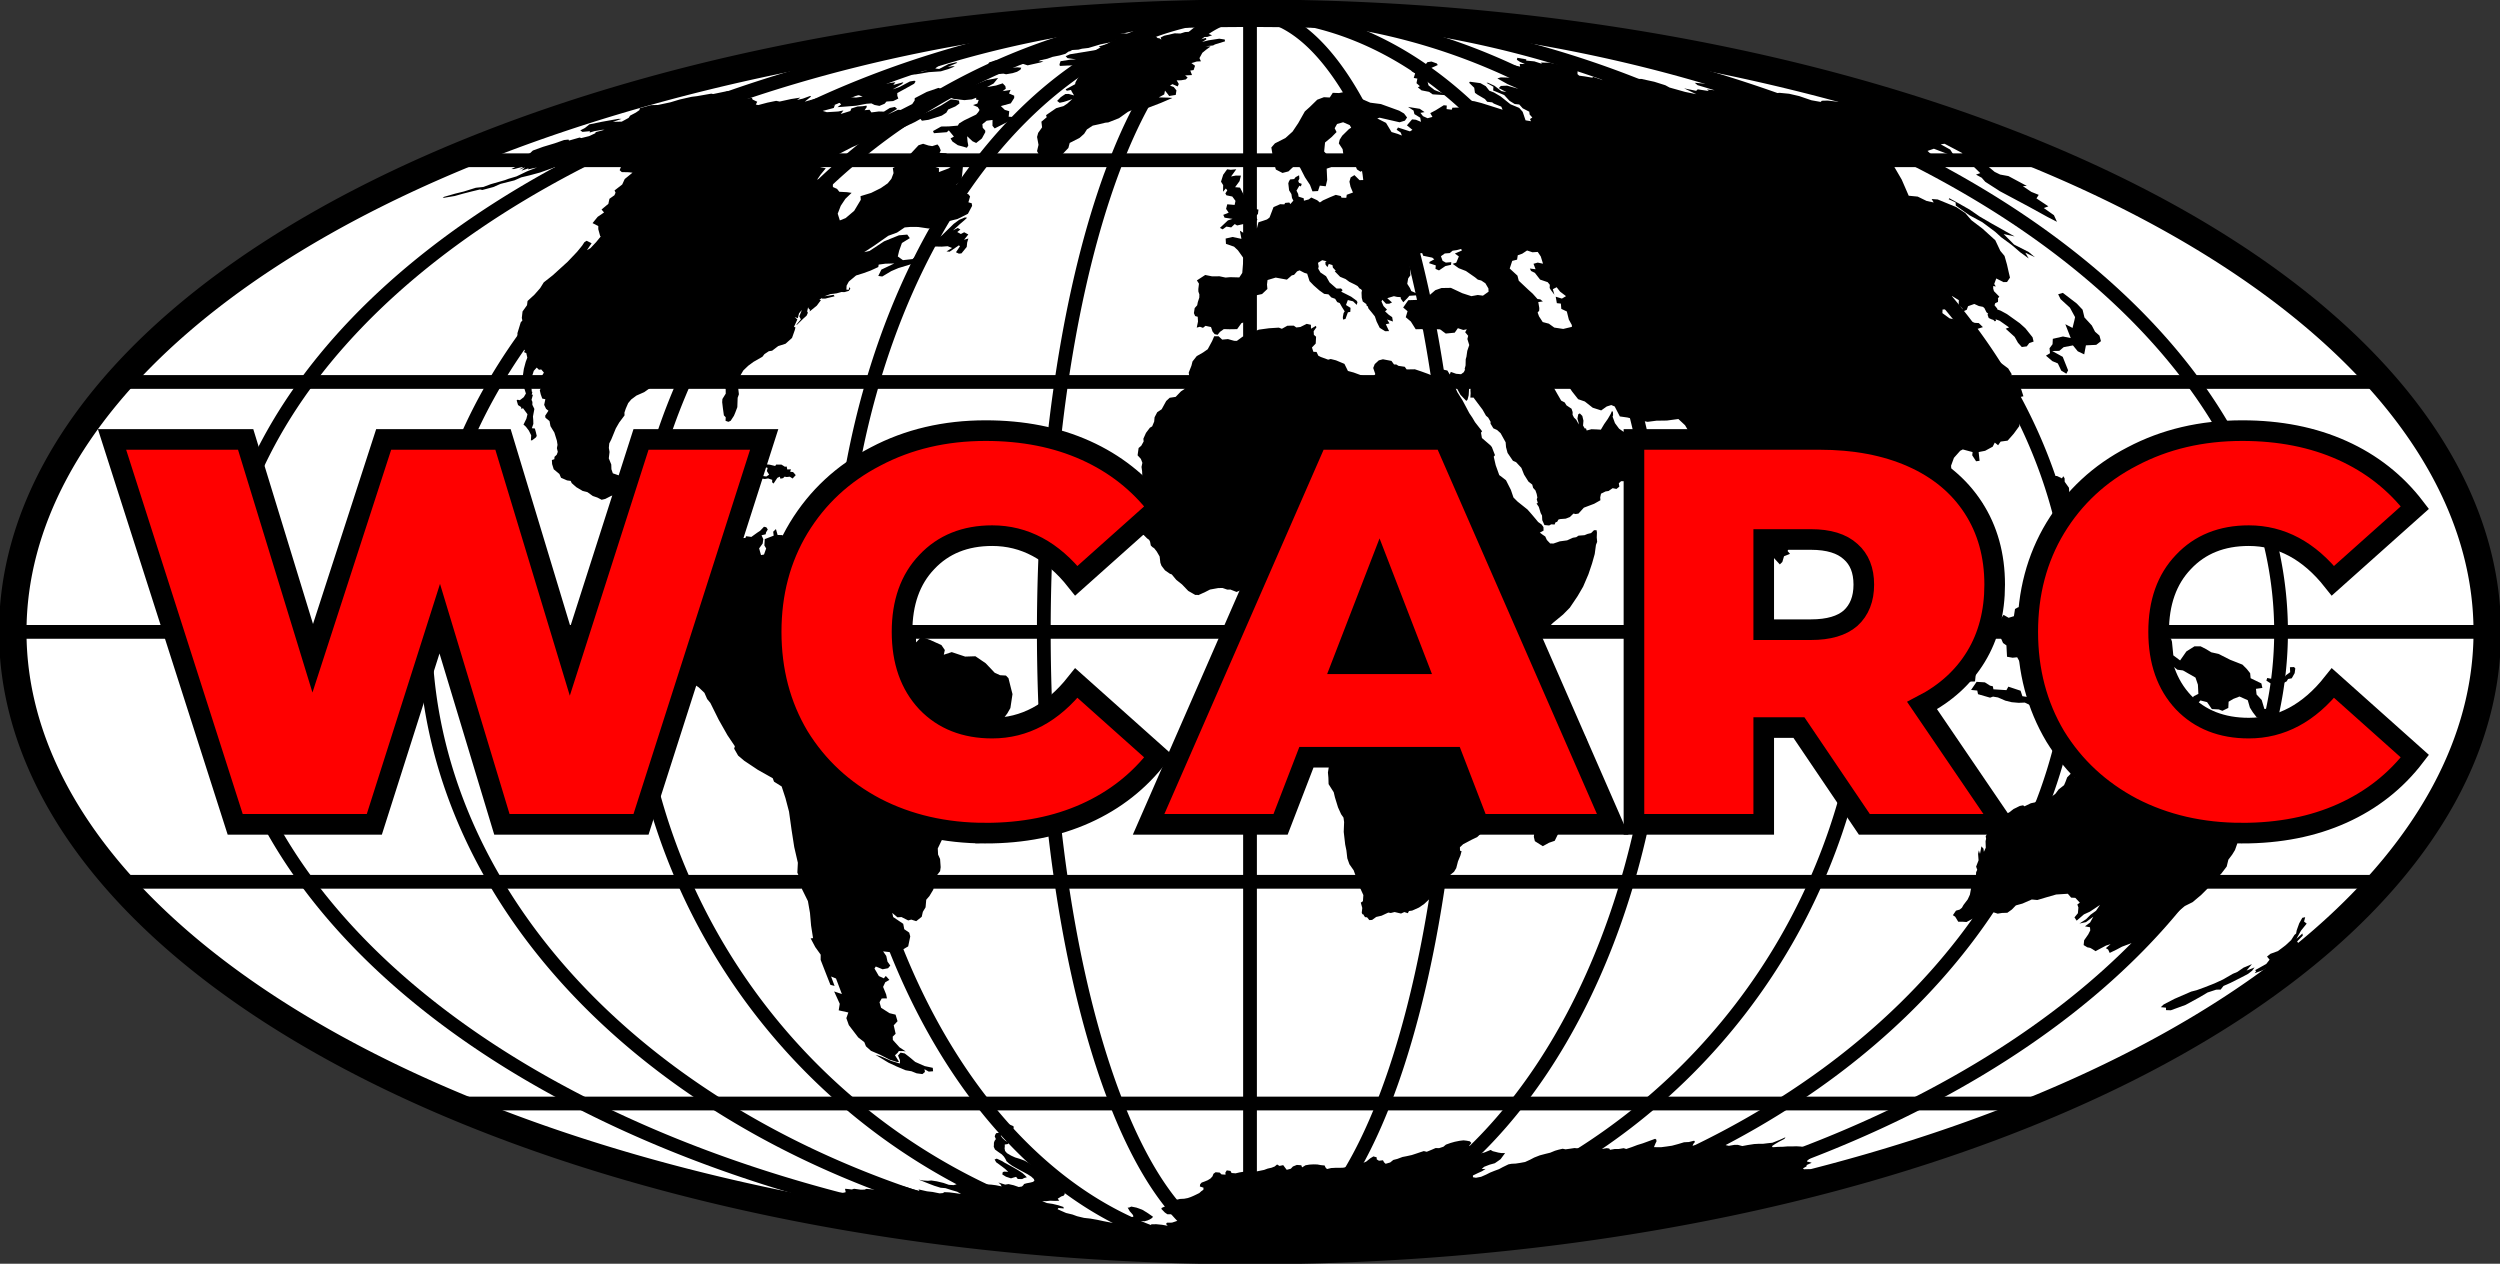 <?xml version="1.0" encoding="UTF-8" standalone="no"?>
<svg
   xmlns:dc="http://purl.org/dc/elements/1.1/"
   xmlns:cc="http://creativecommons.org/ns#"
   xmlns:rdf="http://www.w3.org/1999/02/22-rdf-syntax-ns#"
   xmlns:svg="http://www.w3.org/2000/svg"
   xmlns="http://www.w3.org/2000/svg"
   id="svg100"
   width="101.111"
   version="1.1"
   height="51.111">
  <rect width="100%" height="100%" fill="#333333" stroke="none"/>
  <defs
     id="defs2" />
  <g
     id="g94"
     transform="matrix(0.278,0,0,-0.278,50.556,25.556)">
    <path
       id="ellipse4"
       d="M 180,0 A 180,90 0 0 1 0,90 180,90 0 0 1 -180,0 180,90 0 0 1 0,-90 180,90 0 0 1 180,0 Z"
       style="fill:#ffffff;stroke:#000000;stroke-width:4" />
    <path
       id="ellipse6"
       d="M 30,0 A 30,90 0 0 1 0,90 30,90 0 0 1 -30,0 30,90 0 0 1 0,-90 30,90 0 0 1 30,0 Z"
       style="fill:none;stroke:#000000;stroke-width:2" />
    <path
       id="ellipse8"
       d="M 60,0 A 60,90 0 0 1 0,90 60,90 0 0 1 -60,0 60,90 0 0 1 0,-90 60,90 0 0 1 60,0 Z"
       style="fill:none;stroke:#000000;stroke-width:2" />
    <path
       id="ellipse10"
       d="M 90,0 A 90,90 0 0 1 0,90 90,90 0 0 1 -90,0 90,90 0 0 1 0,-90 90,90 0 0 1 90,0 Z"
       style="fill:none;stroke:#000000;stroke-width:2" />
    <path
       id="ellipse12"
       d="M 120,0 A 120,90 0 0 1 0,90 120,90 0 0 1 -120,0 120,90 0 0 1 0,-90 120,90 0 0 1 120,0 Z"
       style="fill:none;stroke:#000000;stroke-width:2" />
    <path
       id="ellipse14"
       d="M 150,0 A 150,90 0 0 1 0,90 150,90 0 0 1 -150,0 150,90 0 0 1 0,-90 150,90 0 0 1 150,0 Z"
       style="fill:none;stroke:#000000;stroke-width:2" />
    <path
       id="line16"
       d="M 0,-90 V 90"
       style="stroke:#000000;stroke-width:2" />
    <path
       id="line18"
       d="M -116.482,-68.615 H 116.482"
       style="stroke:#000000;stroke-width:2" />
    <path
       id="line20"
       d="M -164.659,-36.358 H 164.659"
       style="stroke:#000000;stroke-width:2" />
    <path
       id="line22"
       d="M -180,0 H 180"
       style="stroke:#000000;stroke-width:2" />
    <path
       id="line24"
       d="M -164.659,36.358 H 164.659"
       style="stroke:#000000;stroke-width:2" />
    <path
       id="line26"
       d="M -116.482,68.615 H 116.482"
       style="stroke:#000000;stroke-width:2" />
    <path
       id="path28"
       d="m -16.52,-83.761 0.828,-0.299 0.689,-0.415 0.426,-0.29 0.477,-0.337 -0.203,-0.205 -0.263,-0.165 -0.34,-0.151 -0.429,-0.124 -0.788,0.037 -0.795,0.213 -0.424,0.266 0.384,0.18 -0.075,0.221 -0.24,0.289 -0.225,0.252 -0.137,0.243 -0.167,0.285 v 0 h 0.186 l 0.347,0.151 z" />
    <path
       id="path30"
       d="m -33.668,-78.361 0.556,-0.367 0.354,-0.317 0.292,-0.299 -0.395,-0.11 -0.291,-0.156 -0.636,0.016 -0.241,0.313 -0.39,-0.11 -0.356,-0.11 -0.725,0.235 -0.536,0.332 0.054,0.317 v 0 l 0.195,0.096 0.61,-0.032 -0.445,0.417 -0.396,0.307 -0.913,0.67 -0.225,0.396 0.312,0.133 0.676,-0.315 0.523,-0.312 0.708,-0.376 0.638,-0.357 z" />
    <path
       id="path32"
       d="m -34.748,-72.479 -0.081,-0.196 -0.568,0.142 -0.405,-0.089 -0.207,-0.212 -0.206,-0.23 -0.03,-0.264 0.266,-0.35 0.364,-0.331 0.563,-0.295 -0.174,-0.207 -0.456,-0.069 0.004,-0.292 -0.028,-0.273 0.071,-0.374 0.279,-0.321 0.594,-0.353 0.589,-0.267 0.664,-0.2 0.704,-0.265 0.595,-0.329 0.475,-0.311 0.534,-0.325 0.564,-0.275 0.513,-0.305 0.992,-0.745 0.517,-0.298 0.438,-0.311 0.548,-0.309 0.491,-0.413 0.195,-0.318 0.105,-0.256 -0.424,-0.104 0.207,-0.268 0.128,-0.251 -0.185,-0.278 -0.355,-0.116 -0.24,-0.159 -0.268,-0.159 0.222,-0.3 -0.578,-0.028 -0.746,0.028 -0.512,-0.057 h -0.659 l 0.696,-0.282 0.842,-0.126 0.819,-0.195 0.743,-0.249 0.051,-0.218 -0.773,0.068 -0.126,-0.177 0.624,-0.283 0.61,-0.266 0.932,-0.224 0.67,-0.247 1.014,-0.244 0.924,-0.102 0.996,-0.177 0.926,-0.2 1.029,-0.197 0.97,-0.098 1.112,-0.17 0.905,-0.18 0.986,-0.201 0.923,-0.279 0.654,-0.217 -0.181,0.205 0.041,0.174 0.073,0.187 0.268,0.155 0.189,0.168 0.696,0.012 0.846,-0.084 0.807,-0.144 -0.235,0.264 0.133,0.183 0.732,0.012 0.413,0.136 0.403,0.136 0.539,0.088 0.57,0.113 0.327,0.165 -0.444,0.23 -0.361,0.234 -0.229,0.249 -0.637,-0.026 -0.591,-0.106 h -0.661 l -0.368,0.251 -0.491,0.51 0.011,0.15 0.364,0.164 0.474,0.166 0.277,0.208 0.292,0.21 0.132,0.283 0.446,0.128 0.468,0.1 0.236,0.057 0.6,0.029 0.531,0.101 0.421,0.144 0.407,0.174 0.37,0.175 0.478,0.235 0.271,0.252 0.319,0.223 0.021,0.301 -0.532,0.181 0.042,0.32 0.217,0.245 0.425,0.154 0.45,0.186 0.407,0.249 0.292,0.314 0.147,0.379 0.303,0.223 0.591,-0.048 0.285,-0.27 0.578,-0.032 -0.026,0.302 0.204,0.319 0.54,-0.08 0.158,-0.303 0.583,-0.048 0.617,0.144 0.606,0.095 0.556,-0.048 0.211,-0.333 0.532,0.27 0.501,0.143 0.562,0.112 0.558,0.113 0.522,0.193 0.57,0.129 0.456,0.178 0.348,0.294 0.345,-0.212 0.544,0.114 0.291,-0.39 0.223,-0.29 0.598,0.161 0.302,0.323 0.57,0.228 0.652,-0.049 0.11,-0.308 0.506,0.308 0.577,0.098 0.608,0.033 0.533,-0.016 0.53,-0.098 0.526,-0.049 0.123,-0.276 0.218,-0.243 0.61,0.146 0.602,0.032 h 0.567 l 0.566,0.016 0.561,0.114 0.585,0.097 0.573,0.228 0.564,0.147 0.569,0.082 0.531,0.23 0.564,0.463 0.47,0.284 0.467,-0.134 0.017,-0.299 0.319,-0.198 0.584,0.066 0.16,-0.297 0.229,-0.213 0.666,0.196 0.448,0.363 0.58,0.149 0.756,0.283 0.607,0.117 0.755,0.168 0.563,0.184 0.603,0.203 0.572,0.186 0.428,-0.102 0.741,0.305 0.551,0.239 0.504,-0.017 0.628,0.205 0.369,0.309 0.676,0.242 0.612,0.173 0.685,0.138 0.584,0.07 0.456,-0.052 0.456,-0.087 0.231,-0.242 -0.301,-0.379 0.209,-0.292 0.098,-0.238 0.552,-0.103 0.117,-0.237 0.196,-0.236 0.461,-0.051 0.617,0.169 0.857,0.355 0.306,-0.186 0.417,-0.102 0.392,-0.101 0.449,-0.068 h 0.539 l -0.653,-0.886 -0.293,-0.215 -0.548,-0.378 -0.764,-0.213 -0.796,-0.309 -0.355,-0.324 0.575,0.017 -0.502,-0.322 -0.663,-0.303 -0.685,-0.332 0.008,-0.252 0.432,-0.078 0.751,0.141 0.722,0.315 0.597,0.302 0.634,0.255 0.653,0.241 0.538,0.291 0.836,0.407 0.433,0.082 0.626,0.032 0.652,0.099 0.711,0.131 0.725,0.33 0.6,0.316 0.808,0.317 0.828,0.219 0.69,0.168 0.699,0.288 0.523,0.152 0.588,0.137 0.428,-0.086 0.616,0.086 0.686,0.102 0.53,-0.051 0.749,0.239 1.131,0.585 -0.139,-0.241 -0.344,-0.412 0.209,-0.171 0.423,-0.068 0.686,0.102 0.454,-0.068 0.49,-0.017 0.48,0.085 0.382,-0.051 0.116,-0.188 0.688,0.12 h 0.591 l 0.704,0.119 0.371,-0.119 0.856,0.29 0.77,0.292 0.786,0.241 1.797,0.659 0.169,-0.122 0.03,-0.243 -0.153,-0.311 -0.219,-0.533 0.511,-0.017 h 0.51 l 0.783,0.102 0.817,0.12 0.899,0.241 0.857,0.259 0.695,0.035 0.77,0.191 0.126,-0.174 -0.229,-0.276 -0.129,-0.276 0.677,0.035 -0.053,-0.223 0.22,-0.222 0.517,-0.085 0.708,0.068 0.989,0.273 0.927,0.275 0.643,0.069 0.258,-0.121 0.401,-0.086 0.81,0.138 h 0.504 l 0.311,-0.086 0.33,-0.086 0.833,0.155 0.898,0.137 0.645,0.035 h 0.638 l 0.706,0.086 0.659,0.069 1.099,0.434 0.807,0.367 -0.163,-0.245 -0.77,-0.4 -0.617,-0.363 -0.429,-0.292 0.115,-0.154 0.747,0.051 0.767,0.017 0.62,0.051 h 0.729 l 0.563,0.018 0.646,-0.035 0.454,-0.068 -0.281,-0.273 -0.911,-0.323 -0.29,-0.254 0.061,-0.202 0.027,-0.218 0.287,-0.15 0.354,-0.134 0.172,-0.133 0.549,-0.016 1.123,0.283 -0.182,-0.234 -0.349,-0.265 -0.11,-0.198 0.387,-0.082 0.305,-0.099 -0.727,-0.327 -0.02,-0.195 -0.52,-0.292 0.148,-0.129 0.624,0.016 0.379,-0.048 0.643,0.016 0.381,-0.064 0.18,-0.113 -0.133,-0.192 -0.037,-0.159 -0.48,-0.238 -1.162,-0.315 -1.252,-0.282 -1.501,-0.357 -1.181,-0.278 -1.41,-0.321 -1.043,-0.121 -1.291,-0.272 -1.195,-0.166 -1.347,-0.298 -1.394,-0.281 -1.238,-0.235 -1.404,-0.306 -1.232,-0.274 -1.421,-0.328 -1.149,-0.269 -1.018,-0.28 -1.11,-0.263 -0.972,-0.246 0.222,-0.095 -1.304,-0.297 -1.159,-0.107 -1.253,-0.146 -0.784,-0.027 -2.186,-0.38 -1.658,-0.31 -1.422,-0.241 -1.465,-0.239 -0.783,-0.21 -1.346,-0.256 -1.138,-0.228 -0.93,-0.201 -0.846,-0.186 -0.856,-0.184 -0.705,-0.181 -1.947,-0.277 -0.263,-0.12 -0.294,-0.042 -1.162,-0.161 1.783,0.139 -0.934,-0.171 -0.771,-0.128 L 0,-90 v 0 l -38.628,2.097 0.052,-0.004 -2.552,0.313 1.863,-0.17 -0.137,0.019 -0.328,0.045 -0.393,0.056 -0.338,0.048 -0.166,0.024 0.045,-10e-4 0.098,-0.009 2.23,-0.226 -1.605,0.226 -0.201,0.031 -0.085,0.098 1.234,-0.129 0.629,-0.065 1.803,-0.18 1.74,-0.135 1.861,-0.163 1.819,-0.121 -0.618,0.141 1.687,-0.101 1.794,-0.158 -0.71,0.148 -0.535,0.141 -1.768,0.248 -1.012,0.021 -1.636,0.127 -1.714,0.215 -1.47,0.121 -1.674,0.256 -1.434,0.239 -1.254,0.221 -1.52,0.248 -1.44,0.168 -1.459,0.218 -1.553,0.197 0.935,-0.037 0.167,0.099 1.556,-0.21 -0.444,0.185 -0.703,0.238 -0.803,0.215 -1.399,0.269 -1.277,0.182 -1.403,0.196 -0.882,0.04 -1.046,0.092 -0.978,0.066 -1.403,0.254 -1.447,0.216 -1.387,0.245 -3.6,0.807 0.485,-0.071 1.291,-0.224 0.333,0.07 0.203,0.098 1.585,-0.307 0.311,0.069 -0.119,0.154 -0.299,0.197 -0.49,0.241 0.326,0.071 -1.031,0.273 -1.148,0.274 -0.821,0.263 0.076,0.132 1.119,-0.249 0.122,0.147 -0.17,0.191 0.554,0.015 0.326,0.073 -0.006,0.179 -0.061,0.164 0.01,0.164 0.48,-0.045 0.483,-0.06 0.325,0.105 0.987,-0.135 0.548,0.015 0.258,0.105 0.807,-0.075 0.863,-0.074 0.514,0.029 0.669,-0.015 0.686,-0.014 0.509,0.029 -0.174,0.226 0.209,0.12 0.991,-0.166 0.166,0.136 -0.226,0.273 0.906,-0.243 0.854,-0.271 0.944,-0.254 -0.135,0.224 1.245,-0.283 0.805,-0.089 1.021,-0.207 0.48,0.044 0.203,0.133 0.713,-0.029 0.823,-0.104 0.898,-0.132 -0.556,0.325 -0.872,0.253 -0.841,0.27 -0.707,0.06 -0.917,0.287 -0.759,0.29 -1.47,0.587 0.592,-0.109 0.708,-0.046 0.496,0.046 0.806,-0.124 0.959,-0.231 0.787,-0.275 0.704,-0.046 0.353,0.107 0.302,0.153 0.374,0.092 0.831,-0.184 0.48,0.061 -0.766,0.603 1.047,-0.357 0.791,-0.139 0.427,0.077 0.946,-0.306 0.647,-0.031 0.713,-0.091 0.839,-0.168 -0.172,0.29 -0.309,0.276 0.988,-0.307 0.485,0.076 0.744,-0.167 0.748,-0.258 0.46,0.075 0.184,0.167 0.135,0.199 0.38,0.107 0.498,0.092 0.42,0.108 0.2,0.17 -0.084,0.249 -0.372,0.344 -0.512,0.332 -0.582,0.318 -0.601,0.32 -0.582,0.322 -0.51,0.292 -0.451,0.327 -0.366,0.329 -0.146,0.314 -0.219,0.349 -0.316,0.335 -0.541,0.371 -0.456,0.339 -0.176,0.393 0.019,0.258 0.006,0.327 0.094,0.277 0.187,0.261 -0.166,0.385 0.074,0.246 0.142,0.23 0.512,0.053 0.102,0.283 0.254,0.178 0.393,0.107 0.226,0.232 0.092,0.286 0.382,0.108 0.551,-0.233 0.036,-0.304 z" />
    <path
       id="path34"
       d="m -48.702,-62.566 1.372,-0.605 1.177,-0.252 0.045,-0.501 -0.631,-0.05 -0.623,0.354 0.07,-0.405 -0.364,-0.31 -0.846,0.112 -0.745,0.3 -0.852,0.145 -1.337,0.561 -1.159,0.543 -1.889,1.138 0.767,-0.214 1.542,-0.679 1.234,-0.363 0.017,0.464 -0.282,0.696 0.368,0.422 0.607,-0.12 v 0 l 0.618,-0.474 z" />
    <path
       id="path36"
       d="m 145.365,-48.81 -0.381,-0.458 1.159,0.45 -0.346,-0.469 -0.593,-0.465 -0.97,-0.511 -1.603,-0.809 -1.008,-0.441 -0.408,-0.525 -0.648,-0.013 -1.255,-0.411 -1.197,-0.71 -1.999,-1.093 -1.316,-0.48 -0.84,-0.306 -0.695,0.023 -0.006,0.354 -0.757,0.075 0.421,0.395 1.537,0.8 2.466,1.071 0.799,0.205 1.139,0.415 1.457,0.573 1.236,0.57 1.418,0.821 0.669,0.28 0.895,0.618 1.221,0.513 z" />
    <path
       id="path38"
       d="m 152.907,-43.457 -0.671,-1.195 0.87,0.774 0.055,-0.309 -0.825,-0.856 0.276,-0.368 0.48,-0.09 0.988,0.43 0.289,-0.13 -1.377,-1 -1.043,-0.655 -0.624,0.023 -0.638,-0.34 -0.506,-0.481 -0.381,-0.207 -1.065,-0.6 -1.377,-0.76 -1.212,-0.441 0.229,0.29 -0.146,0.16 1.628,0.913 0.475,0.613 -0.377,0.447 0.504,0.405 1.077,0.392 1.145,0.866 0.783,0.73 0.484,0.759 0.24,0.2 0.086,0.469 0.363,1.009 0.451,0.81 0.419,0.09 -0.161,-0.636 0.382,-0.297 z" />
    <path
       id="path40"
       d="m 49.191,-16.664 -0.003,-1.467 0.187,-0.569 -0.168,-0.583 -0.217,-0.358 -0.245,0.713 -0.227,-0.36 0.075,-0.901 -0.153,-0.514 -0.306,-0.28 -0.199,-1.026 -0.583,-1.41 -0.727,-1.661 -0.962,-2.274 -0.654,-1.661 -0.681,-1.381 -0.817,-0.281 -0.914,-0.502 -0.484,0.303 -0.671,0.424 -0.151,0.628 0.114,1.057 -0.181,0.952 0.045,0.861 0.299,0.865 0.472,0.208 0.06,0.4 0.589,0.913 0.192,0.767 -0.147,0.572 -0.085,0.762 0.059,1.115 0.42,0.679 0.218,0.77 0.491,0.044 0.573,0.249 0.386,0.22 0.431,0.017 0.634,0.693 0.888,0.75 0.359,0.613 -0.08,0.521 0.402,-0.146 0.628,0.848 0.089,0.735 0.377,0.547 0.295,-0.525 0.211,-0.52 z" />
    <path
       id="path42"
       d="m 141.003,-16.918 0.052,-0.956 0.777,0.459 0.158,-0.515 0.312,-0.476 -0.285,-0.539 -0.165,-1.043 -0.079,-0.606 0.189,-0.148 -0.145,-1.036 -0.352,-0.627 -0.036,-0.82 0.767,-0.63 0.419,-0.573 0.398,-0.524 -0.265,-0.292 0.177,-0.754 -0.296,-1.297 0.519,0.263 0.111,-0.519 0.331,0.184 -0.531,-1.267 0.253,-0.732 0.171,-0.455 0.153,-0.962 -0.336,-0.953 -0.414,-0.675 -0.551,-0.731 -0.245,-1 -0.793,-1.04 -0.555,-0.542 -1.028,-1.042 -0.495,-0.668 -0.836,-0.833 -1.253,-1.054 -1.135,-0.567 -1.079,-0.893 -0.786,-0.567 -1.132,-0.989 -0.852,-0.569 -1.002,-0.851 -0.846,-0.782 -0.297,-0.357 -0.874,-0.393 -1.007,-0.041 -1.241,-0.462 -0.819,-0.436 -0.991,-0.481 -0.224,0.496 -0.336,0.198 0.692,0.587 -0.673,-0.213 -1.528,-0.814 -0.451,0.304 -0.319,0.178 -0.417,0.081 -0.532,0.325 0.071,0.696 0.598,0.86 0.292,0.574 -0.039,0.462 -0.731,0.137 0.746,0.554 0.472,0.85 -1.07,-0.792 -0.956,-0.21 0.973,0.633 0.659,0.661 0.783,0.563 0.58,0.854 -1.477,-0.983 -0.861,-0.393 -1.058,-0.912 -0.319,0.472 0.499,0.609 0.072,0.834 -0.154,0.433 0.363,0.266 -0.654,0.702 -0.611,0.033 -0.48,0.564 -1.697,-0.109 -1.451,-0.416 -1.289,-0.386 -0.808,0.077 -1.355,-0.594 -0.96,-0.266 -0.587,-0.604 -0.655,-0.468 -0.776,-0.028 -0.63,-0.102 -0.643,0.21 -0.726,-0.126 -0.648,-0.053 -0.948,-0.612 -0.223,0.052 -0.668,-0.324 -0.677,-0.363 -0.613,0.045 h -0.592 l -0.445,0.731 -0.333,0.218 0.449,0.659 0.544,0.157 0.32,0.262 0.233,0.414 0.612,0.804 0.318,0.687 0.214,1.176 0.231,0.666 0.411,0.666 0.05,0.762 0.16,0.345 -0.163,0.468 0.357,0.923 -0.071,0.934 0.113,0.505 0.165,-0.512 0.207,1.099 0.303,-0.344 0.058,-0.458 0.274,0.606 -0.032,0.935 0.079,0.374 -0.06,0.356 0.402,0.69 0.32,0.293 0.381,0.598 0.186,0.699 0.737,0.862 -0.292,-0.913 0.733,0.825 0.935,0.401 0.665,0.512 0.901,0.441 0.472,0.094 0.208,-0.148 0.927,0.448 0.634,0.134 0.245,0.263 0.296,0.11 0.521,-0.028 1.145,0.353 0.722,0.535 0.479,0.646 0.784,0.614 0.209,0.483 0.246,0.658 1.012,1.031 0.072,-1.047 0.494,0.242 -0.161,0.573 0.491,0.589 0.348,-0.263 0.403,0.925 0.712,0.598 0.374,0.481 0.552,0.207 0.11,0.341 0.392,-0.142 0.102,0.306 0.48,0.175 0.519,0.164 0.57,-0.559 0.336,-0.722 0.61,-0.008 0.588,-0.115 -0.01,0.669 0.745,0.978 0.529,0.319 -0.072,0.305 0.608,0.698 0.704,0.431 0.469,-0.145 0.885,0.231 0.134,0.625 -0.63,0.403 0.567,0.178 0.584,-0.304 0.406,-0.502 0.754,-0.313 0.312,0.124 0.517,-0.376 0.665,0.35 0.344,-0.106 0.289,0.235 0.299,-0.605 -0.437,-0.655 -0.509,-0.493 -0.349,-0.041 -0.025,-0.488 -0.468,-0.609 -0.53,-0.599 -0.037,-0.344 0.562,-0.672 0.622,-0.39 0.359,-0.418 0.45,-0.719 0.275,10e-4 0.395,-0.311 0.008,-0.374 0.77,-0.411 0.801,0.414 0.434,0.651 0.394,0.538 0.357,0.666 0.625,0.968 0.055,0.589 0.183,0.354 0.1,0.698 0.397,0.92 0.258,0.248 -0.041,0.409 0.41,0.648 0.358,0.673 0.111,0.349 0.476,0.459 0.135,-0.599 -0.124,-0.768 0.207,-0.148 -0.095,-0.514 0.185,-0.622 -0.127,-0.691 z" />
    <path
       id="path44"
       d="m 108.155,-8.354 1.893,-0.123 0.276,0.507 1.78,-0.591 0.262,-0.797 1.462,-0.225 1.115,-0.73 -1.203,-0.468 -1.019,0.495 -0.904,-0.034 -1.018,0.091 -0.899,0.221 -1.089,0.469 -0.714,0.122 -0.433,-0.153 -1.751,0.506 -0.111,0.529 -0.901,0.09 0.804,1.176 1.203,-0.073 0.755,-0.481 0.403,-0.093 z" />
    <path
       id="path46"
       d="m 151.554,-6.754 -0.535,-0.102 -0.203,-0.345 -0.586,-0.299 -0.552,-0.288 -0.529,0.001 -0.767,0.358 -0.523,0.343 0.13,0.381 0.872,-0.179 0.558,0.096 0.221,0.59 0.147,0.031 0.018,-0.654 0.581,0.094 0.332,0.421 0.607,0.44 -0.034,0.726 0.6,0.023 0.181,-0.202 -0.092,-0.683 z" />
    <path
       id="path48"
       d="m 134.127,-1.421 0.199,-1.995 0.987,-0.738 0.912,1.308 1.178,0.744 0.889,0.002 0.838,-0.43 0.72,-0.442 1.061,-0.235 1.679,-0.85 1.791,-0.705 0.631,-0.632 0.492,-0.619 0.068,-0.726 1.563,-0.761 0.148,-0.653 -0.936,-0.132 0.09,-0.82 0.747,-0.807 0.391,-1.302 0.577,0.04 -0.156,-0.543 0.72,-0.209 -0.35,-0.231 0.933,-0.516 -0.195,-0.354 -0.677,-0.086 -0.166,0.318 -0.818,0.138 -0.957,0.184 -0.597,0.783 -0.423,0.675 -0.311,1.075 -1.203,0.537 -0.902,-0.35 -0.679,-0.406 -0.045,-0.906 -0.864,-0.422 -0.514,0.205 -1.016,0.051 -0.696,1.008 -0.965,0.248 -0.307,-0.35 -1.265,-0.038 0.591,1 0.68,0.341 -0.067,1.338 -0.352,1.034 -1.826,1.043 -0.813,0.103 -1.406,1.139 -0.341,-0.599 -0.392,-0.109 -0.191,0.452 0.035,0.536 -0.726,0.606 1.1,0.444 0.712,-0.024 -0.068,0.327 -1.463,0.003 -0.368,0.734 -0.886,0.228 -0.409,0.61 1.353,0.299 0.516,0.402 1.6,-0.507 z" />
    <path
       id="path50"
       d="m 125.217,1.752 -0.782,-1.224 -0.75,-0.237 -0.964,0.241 -1.666,-0.062 -0.873,-0.177 -0.144,-0.934 0.875,-1.097 0.552,0.559 1.871,0.419 -0.091,-0.568 -0.432,0.18 -0.451,-0.723 -0.895,-0.478 0.871,-1.581 -0.209,-0.423 0.788,-1.423 -0.085,-0.809 -0.569,-0.362 -0.347,0.433 0.574,1.009 -1.021,-0.477 -0.218,0.341 0.168,0.475 -0.668,0.723 0.143,1.202 -0.686,-0.375 -0.008,-1.438 -0.115,-1.762 -0.651,-0.179 -0.392,0.362 0.388,1.134 -0.068,1.189 -0.42,0.009 -0.262,0.845 0.449,0.807 0.174,0.98 0.523,1.859 0.206,0.509 0.834,0.916 0.789,-0.364 1.264,-0.171 1.149,0.051 0.966,0.896 z" />
    <path
       id="path52"
       d="m 105.477,-7.215 -1.106,-0.026 -0.75,1.03 -1.208,1.006 -0.382,0.747 -0.707,1.004 -0.461,0.925 -0.725,1.727 L 99.263,0.226 98.96,1.287 98.571,2.25 97.644,3.026 97.077,4.081 96.288,4.772 95.159,6.13 95.024,6.757 95.67,6.707 97.233,6.469 98.201,5.264 99.022,4.428 99.6,3.915 l 1,-1.325 1.017,-0.02 0.862,-0.844 0.595,-1.033 0.764,-0.564 -0.405,-1.007 0.567,-0.429 0.358,-0.031 0.15,-0.861 0.326,-0.688 0.73,-0.109 0.451,-0.781 -0.342,-1.533 z" />
    <path
       id="path54"
       d="m 117.839,2.255 1.149,-1.142 -1.183,-0.146 -0.327,-0.841 0.037,-1.118 -0.979,-0.843 -0.07,-1.229 -0.494,-1.885 -0.117,0.438 -1.172,-0.554 -0.346,0.753 -0.708,0.07 -0.476,0.395 -1.212,-0.443 -0.332,0.596 -0.658,-0.067 -0.816,0.142 -0.09,1.654 -0.491,0.343 -0.464,1.055 -0.139,1.079 0.1,1.143 0.571,0.82 0.745,-0.423 0.766,0.231 0.161,1.044 0.415,0.233 1.184,0.267 0.658,0.975 0.433,0.779 0.357,0.461 0.788,0.675 0.68,0.856 0.39,0.962 0.402,0.004 0.586,-0.622 0.106,-0.535 0.692,-0.344 0.869,-0.37 -0.025,-0.483 -0.664,-0.061 0.23,-0.601 -0.703,-0.42 -0.494,-1.113 0.792,-1.168 z" />
    <path
       id="path56"
       d="m 125.536,10.367 0.228,-0.817 0.159,-0.689 -0.193,-1.126 -0.528,1.254 -0.381,-0.624 0.43,-0.907 -0.222,-0.577 -1.252,0.715 -0.39,0.89 0.224,0.585 -0.714,0.582 -0.239,-0.51 -0.475,0.047 -0.644,-0.686 -0.212,0.36 0.243,1.036 0.573,0.346 0.467,0.463 0.441,-0.556 0.701,0.336 0.071,0.548 0.696,0.033 -0.23,0.949 0.91,-0.582 0.192,-0.618 z" />
    <path
       id="path58"
       d="m 117.407,22.676 0.718,-0.345 0.188,0.315 0.196,-0.308 0.015,-0.501 0.62,-0.869 0.064,-1.008 -0.452,-0.403 0.133,-0.981 0.488,-0.97 0.556,-0.134 0.395,0.144 1.407,-0.676 0.078,-0.664 0.395,-0.294 0.035,-0.563 -0.914,0.6 -0.525,0.641 -0.139,-0.448 -0.812,0.731 -0.846,-0.18 -0.558,0.269 -0.083,0.504 0.223,0.31 -0.369,0.282 -0.007,-0.439 -0.676,0.7 -0.296,0.53 -0.38,1.163 0.514,-0.399 -0.497,1.898 -0.057,1.096 z" />
    <path
       id="path60"
       d="m -69.878,24.326 0.793,-0.189 0.166,0.206 0.75,-0.006 0.503,-0.31 0.26,0.03 0.084,-0.428 0.533,0.024 -0.106,-0.359 0.421,-0.044 0.386,-0.443 -0.457,-0.493 -0.408,0.264 -0.455,-0.051 -0.307,0.057 -0.219,-0.22 -0.386,-0.075 -0.088,0.294 -0.356,-0.174 -0.553,-0.829 -0.212,0.193 0.02,0.348 -0.601,0.205 -0.475,-0.084 -0.573,0.088 -0.5,-0.226 -0.44,0.377 0.169,0.389 0.855,-0.167 0.709,-0.097 0.405,0.269 -0.329,0.523 0.109,0.461 -0.566,0.188 0.293,0.333 z" />
    <path
       id="path62"
       d="m -75.783,27.801 0.255,-0.438 0.927,0.135 0.26,-0.281 0.608,-0.743 0.455,-0.541 0.319,0.017 0.51,-0.245 -0.154,-0.339 0.695,-0.049 0.607,-0.493 -0.18,-0.282 -0.676,-0.153 -0.662,-0.06 -0.64,0.096 -1.407,-0.118 0.809,0.672 -0.313,0.313 -0.598,0.08 -0.242,0.347 -0.046,0.684 -0.553,-0.047 -0.803,0.322 -0.217,0.251 -1.19,0.186 -0.265,0.233 0.444,0.3 -0.915,0.061 -0.868,-0.622 -0.4,-0.017 -0.223,-0.292 -0.51,-0.132 -0.376,0.114 0.613,0.37 0.336,0.432 0.51,0.266 0.556,0.233 0.754,0.115 0.27,0.131 0.794,-0.085 0.742,-0.014 z" />
    <path
       id="path64"
       d="m 122.47,44.576 0.469,-0.905 0.643,-0.571 0.218,-0.804 -0.689,-0.538 -1.501,-0.07 -0.249,-1.312 -0.936,0.443 -0.701,0.858 -1.347,-0.253 -0.642,-0.541 -1.027,-0.022 1.529,-0.847 0.783,-1.967 -0.257,-0.489 -0.742,0.451 -0.495,1.045 -0.805,0.337 -0.926,0.791 0.588,0.355 -0.068,0.722 0.442,0.593 0.037,0.782 1.478,0.34 1.13,-0.233 -0.786,2.019 1.048,-0.541 0.276,1.131 0.093,0.438 -0.746,1.373 -1.368,1.254 -0.348,0.701 0.682,0.203 2.013,-1.541 0.858,-0.906 0.273,-1.131 z" />
    <path
       id="path66"
       d="m -42.215,59.32 -0.996,-0.912 0.686,0.353 0.39,-0.224 -0.459,-0.365 0.528,-0.288 0.484,0.256 0.6,-0.323 -0.62,-0.771 0.629,0.18 -0.171,-0.561 -0.069,-0.66 -0.764,-0.939 -0.376,-0.04 -0.426,0.202 0.583,0.873 -0.152,0.135 -1.355,-0.925 -0.453,0.038 0.799,0.501 -0.624,0.258 -0.873,-0.063 -1.501,0.032 0.046,0.315 0.682,0.373 -0.183,0.287 0.991,0.635 1.701,1.666 0.795,0.59 0.846,0.356 0.319,-0.046 -0.299,-0.28 z" />
    <path
       id="path68"
       d="m 107.942,59.383 3.3,-1.853 -1.6,0.348 1.514,-1.526 2.136,-1.092 0.897,-0.749 -1.391,0.646 0.487,-0.83 -1.236,0.9 -1.205,1.038 -1.555,1.142 -0.874,0.794 -1.872,1.395 -1.873,1.015 -1.983,1.398 -0.039,0.468 -1.005,0.468 0.098,0.142 1.218,-0.669 1.73,-0.981 1.46,-1.01 z" />
    <path
       id="path70"
       d="m -1.995,67.304 -0.762,-1.052 0.694,0.134 0.74,-0.006 -0.197,-0.799 -0.648,-0.886 0.717,-0.063 0.659,-1.285 0.485,-0.161 L 0.134,62.033 0.342,61.63 1.229,61.436 1.151,60.78 0.778,60.479 1.081,59.945 0.413,59.402 l -1.005,0.01 -1.285,-0.286 -0.346,0.204 -0.514,-0.487 -0.695,0.118 -0.551,-0.399 -0.392,0.209 1.157,1.092 0.676,0.223 -1.16,0.173 -0.189,0.41 0.786,0.318 -0.376,0.551 0.171,0.668 1.072,-0.092 0.125,0.588 -0.466,0.635 -0.853,0.177 -0.154,0.272 0.28,0.446 -0.214,0.275 -0.405,-0.472 0.02,0.959 -0.313,0.504 0.319,1.013 0.573,0.788 0.526,-0.076 z" />
    <path
       id="path72"
       d="m -97.76,74.65 -0.25,-0.218 1.712,0.636 1.123,-0.13 -1.211,-0.823 -1.621,-0.387 -1.192,-0.092 -2.366,-0.877 -0.731,-0.189 -0.482,0.027 0.389,0.315 -0.066,0.263 0.94,0.388 -0.176,0.146 -0.979,-0.115 0.572,0.311 1.072,0.329 -1.288,-0.21 -0.939,-0.418 -1.398,-0.38 10.485,3.476 -0.777,-0.65 -1.183,-0.859 z" />
    <path
       id="path74"
       d="m -46.623,77.152 -1.422,-0.865 1.778,0.664 -0.248,-0.545 -1.144,-0.635 -0.351,-0.584 1.498,0.626 1.509,0.737 1.48,0.924 0.622,-0.064 0.565,-0.123 0.062,-0.417 -0.585,-0.421 -1.054,-0.455 -0.271,-0.461 -0.653,-0.422 -1.926,-0.612 -0.969,-0.136 -0.21,0.264 -0.788,-0.442 -1.585,-0.75 -0.702,-0.392 -1.503,-0.612 -0.931,-0.06 -0.99,-0.385 -0.832,-0.596 -0.862,-0.116 -1.742,-0.751 -2.041,-1.056 -1.188,-0.747 -1.394,-1.113 0.781,-0.161 -0.746,-0.909 -0.511,-0.742 1.165,0.194 0.813,-0.426 0.297,-0.374 0.02,-0.469 0.601,-0.273 0.335,-0.42 1.107,-0.058 0.676,-0.097 -0.907,-0.87 -0.675,-1.018 -0.44,-1.144 0.31,-0.979 0.84,0.336 1.246,1.057 0.962,1.606 -0.042,0.53 1.545,0.471 1.408,0.699 0.998,0.69 0.539,0.658 0.315,0.831 -0.103,0.729 1.778,1.006 0.601,0.86 1.363,1.463 0.665,0.214 0.782,-0.252 0.54,-0.091 0.768,0.244 0.249,-0.314 0.224,-0.542 -0.166,-0.364 1.061,-0.071 -0.759,-0.796 -0.869,-1.21 0.473,-0.151 -10e-4,-0.57 1.412,0.538 1.518,1.059 0.805,0.443 -0.208,-0.852 -0.117,-1.232 -0.131,-1.173 -0.724,-0.619 0.529,-0.56 0.243,-0.57 0.954,-0.259 0.251,-0.32 -0.247,-0.854 0.48,-0.135 0.063,-0.383 -0.611,-1.149 -0.756,-0.386 -0.739,-0.363 -1.441,-0.367 -1.44,-0.854 -1.379,-0.17 -1.487,0.22 -1.13,0.007 -0.829,-0.072 -1.113,-0.75 -1.271,-0.466 -1.996,-1.399 -1.512,-0.984 0.777,0.175 2.115,1.398 2.163,0.878 1.211,0.105 0.373,-0.516 -1.148,-0.71 -0.41,-1.147 -0.19,-0.808 0.747,-0.537 1.401,0.156 1.423,1.205 -0.349,-0.777 0.316,-0.389 -1.345,-0.706 -2.112,-0.645 -1.029,-0.439 -1.312,-0.785 -0.581,0.08 0.452,0.922 1.877,0.896 -1.305,-0.036 -0.966,-0.131 -0.055,-0.355 -1.15,-0.526 -1.04,-0.376 -1.039,-0.323 -0.861,-0.715 -0.201,-0.181 -0.32,-0.582 -0.033,-0.584 0.331,-0.028 0.122,0.403 0.122,-0.245 -0.229,-0.316 -0.656,-0.179 -0.391,0.021 -0.719,-0.193 -0.393,-0.055 -0.515,-0.055 -0.869,-0.321 1.342,0.209 0.14,-0.21 -1.351,-0.333 -0.538,-0.002 0.097,0.136 -0.419,-0.308 0.222,-0.051 -0.597,-0.801 -1.058,-0.862 0.083,0.288 -0.158,0.059 -0.136,0.279 -0.131,-0.603 0.101,-0.2 -0.188,-0.424 -0.492,-0.438 -0.927,-0.901 -0.057,0.045 0.643,0.768 -0.226,0.431 0.375,0.932 -0.414,-0.485 -0.177,-0.713 -0.459,0.168 0.39,-0.354 -0.488,-1.076 0.212,-0.078 -0.095,-0.393 -0.404,-1.139 -0.943,-0.848 -1.068,-0.339 -0.884,-0.674 -0.478,-0.073 -0.639,-0.423 -0.298,-0.386 -1.311,-0.75 -0.745,-0.551 -0.719,-0.688 -0.484,-0.826 -0.167,-0.81 -0.086,-1.001 0.095,-0.83 -0.182,-0.508 -0.048,-1.367 -0.302,-0.798 -0.195,-0.46 -0.472,-0.725 -0.329,-0.149 -0.416,0.143 0.024,0.521 -0.265,0.273 -0.142,1.018 -0.107,0.902 0.031,0.461 0.486,0.781 -0.008,0.645 -0.322,0.979 -0.284,0.179 -1.142,-0.531 -0.14,0.059 -0.216,0.545 -0.45,0.288 -1.095,-0.146 -0.754,0.129 -0.731,-0.08 -0.46,-0.164 0.03,-0.329 -0.221,-0.474 0.096,-0.232 -0.24,-0.153 -0.268,0.172 -0.44,-0.222 -0.651,0.037 -0.415,0.618 -0.865,-0.146 -0.545,0.271 -0.607,-0.082 -0.896,-0.273 -1.229,-0.869 -1.143,-0.506 -0.753,-0.562 -0.443,-0.53 -0.355,-0.815 -0.189,-0.567 0.014,-0.404 0.001,-0.002 -0.004,-0.002 -0.774,-1.037 -0.494,-0.856 -0.655,-1.599 -0.297,-0.584 -0.059,-0.654 0.101,-0.585 -0.109,-0.932 0.361,-0.896 0.021,-0.688 0.208,-0.594 0.937,-0.321 0.263,-0.506 0.94,0.338 0.771,0.122 0.783,0.217 0.664,0.208 0.749,0.492 0.425,0.704 0.371,1.011 0.27,0.351 0.743,0.315 1.095,0.279 0.835,-0.042 0.61,0.101 0.155,-0.254 -0.2,-0.579 -0.717,-0.715 -0.43,-0.734 0.121,-0.21 -0.282,-0.521 -0.484,-0.943 -0.167,0.31 -0.208,-0.02 -0.041,-0.177 0.182,-0.006 -0.099,-0.329 -0.285,-0.523 0.039,-0.188 -0.205,-0.434 0.034,-0.116 -0.254,-0.613 -0.264,-0.322 -0.185,-0.038 -0.286,-0.421 0.27,-0.22 0.124,0.181 0.253,-0.155 0.091,-0.048 0.26,0.214 0.283,0.017 0.069,-0.099 0.165,0.061 0.43,-0.11 0.458,0.032 0.343,0.134 0.143,0.136 0.298,-0.063 0.216,-0.082 0.261,0.028 0.217,0.106 0.41,-0.169 0.149,-0.027 0.252,-0.227 0.227,-0.273 0.319,-0.186 0.192,-0.335 -0.107,-0.117 -0.102,-0.271 0.017,-0.446 -0.302,-0.416 -0.192,-0.491 -0.125,-0.537 10e-4,-0.315 -0.065,-0.551 -0.17,-0.12 -0.174,-0.523 0.019,-0.323 -0.248,-0.313 -0.002,-0.331 0.123,-0.201 0.159,-0.666 0.319,-0.493 0.4,-0.524 0.304,-0.44 -0.05,-0.26 0.39,-0.056 0.105,0.1 0.239,-0.302 0.498,0.089 0.457,0.31 0.63,0.248 0.381,0.367 0.539,-0.072 -0.051,-0.121 0.548,-0.042 0.418,-0.212 0.283,-0.369 0.338,-0.34 0.509,-0.039 0.835,0.857 0.423,0.131 0.055,0.406 0.305,1.036 0.638,0.569 0.626,0.023 0.112,0.255 0.76,-0.102 0.856,0.618 0.421,0.274 0.557,0.589 0.339,-0.075 0.215,-0.322 -0.245,-0.412 -0.065,-0.289 -0.598,-0.143 0.254,-0.556 -0.088,-0.641 -0.516,-0.712 0.273,-0.973 0.436,0.079 0.314,0.887 -0.259,0.432 0.057,0.928 1.292,0.498 -0.065,0.577 0.396,0.385 0.245,-0.859 0.69,-0.02 0.562,-0.683 -0.007,-0.406 0.888,-0.011 1.07,0.126 0.509,-0.549 0.742,-0.151 0.595,0.383 0.043,0.308 1.233,0.074 1.187,0.017 -0.877,-0.362 0.282,-0.578 0.784,-0.093 0.697,-0.603 0.076,-0.984 0.519,0.028 0.367,-0.29 0.619,-0.452 0.56,-0.801 -0.012,-0.633 0.373,-0.029 0.499,-0.6 0.37,-0.429 1.182,-0.247 0.118,0.222 0.811,0.089 1.055,-0.331 0.332,-0.135 0.721,-0.292 1.015,-1.039 0.148,-0.505 0.342,0.058 0.226,-0.682 0.514,-2.156 0.532,-0.204 0.018,-0.851 -0.757,-1.016 0.311,-0.372 1.768,-0.193 0.043,-1.237 0.754,0.809 1.26,-0.443 1.667,-0.753 0.497,-0.723 -0.152,-0.683 1.155,0.38 1.956,-0.652 1.492,0.048 1.497,-1.02 1.309,-1.381 0.779,-0.355 0.854,-0.05 0.372,-0.388 0.39,-1.568 0.193,-0.744 -0.307,-2.031 -0.464,-0.802 -1.297,-1.706 -0.536,-1.383 -0.651,-1.06 -0.245,-0.024 -0.202,-0.898 0.272,-2.282 -0.085,-1.871 -0.017,-0.799 -0.254,-0.477 0.019,-1.615 -0.773,-1.572 0.008,-1.24 -0.697,-0.519 -0.115,-0.717 -1.032,0.003 -1.42,-0.459 -0.578,-0.531 -0.998,-0.348 -0.936,-0.948 -0.565,-1.177 0.045,-0.884 0.292,-0.652 0.086,-1.19 -0.081,-0.573 -0.493,-0.645 -0.507,-2.055 -0.554,-0.922 -0.465,-0.541 -0.096,-1.099 -0.396,-0.659 -0.165,-0.722 -0.799,-0.636 -0.727,0.229 -0.439,-0.123 -0.981,0.492 -0.59,-0.037 -0.752,0.635 0.139,-0.599 1.456,-0.981 0.151,-0.786 0.72,-0.495 0.152,-0.554 -0.299,-1.449 -1.041,-0.603 -1.623,-0.234 -0.987,0.113 0.461,-0.668 0.186,-0.836 0.402,-0.561 -0.33,-0.391 -0.79,-0.153 -0.993,0.404 -0.189,-0.29 0.639,-1.099 0.721,-0.331 0.288,0.347 0.519,-0.572 -0.594,-0.34 -0.32,-0.681 0.446,-1.096 0.117,-0.581 -0.76,-0.003 -0.324,-0.553 0.228,-0.807 1.23,-0.784 0.877,-0.215 0.288,-0.954 -0.555,-0.596 0.278,-1.232 -0.424,-0.412 0.017,-0.487 0.975,-1.075 0.905,-0.595 -0.346,0.052 -0.66,0.008 -0.172,-0.253 -0.39,-0.369 0.596,-0.949 -0.287,-0.024 -1.066,0.33 -1.377,0.709 -1.361,0.586 -0.727,0.651 -0.241,0.606 -0.885,0.691 -1.367,1.788 -0.362,1.018 0.29,0.824 -1.401,0.311 0.153,0.949 -0.817,1.799 1.128,-0.383 -0.856,2.265 -0.717,0.293 0.509,-1.371 -0.606,0.155 -0.62,1.572 -0.801,2.056 0.005,0.764 -0.784,1.095 -0.676,1.272 0.349,0.037 -0.287,1.835 -0.159,1.832 -0.3,1.719 -0.858,1.738 -0.072,0.962 -0.606,1.444 0.072,1.435 -0.527,2.287 -0.384,2.47 -0.373,2.676 -0.517,1.969 -0.557,1.701 -1.111,0.695 -0.182,0.497 -2.161,1.218 -1.993,1.329 -0.887,0.751 -0.575,1.007 0.104,0.352 -1.078,1.603 -1.278,2.259 -1.213,2.444 -0.462,0.56 -0.396,0.905 -0.842,0.803 -0.748,0.499 0.282,0.549 -0.559,1.175 0.264,0.863 0.76,0.778 0.498,0.922 -0.232,0.539 -0.365,-0.573 -0.615,0.54 0.194,0.348 -0.19,1.12 0.348,0.185 0.178,0.769 0.379,0.795 -0.066,0.503 0.55,0.265 0.695,0.491 -0.129,0.382 0.375,0.093 -0.029,0.618 0.247,0.447 0.499,0.082 0.448,0.775 0.41,0.647 -0.355,0.293 0.226,0.716 -0.157,1.126 0.235,0.324 -0.08,1.041 -0.349,0.655 -0.3,0.355 -0.151,0.663 0.278,0.329 -0.244,0.084 -0.143,0.406 -0.458,0.341 -0.443,-0.078 -0.247,-0.428 -0.433,-0.308 -0.221,-0.043 -0.124,-0.256 0.411,-0.667 -0.286,-0.157 -0.16,-0.182 -0.469,-0.063 -0.104,0.734 -0.149,-0.209 -0.321,0.073 -0.152,0.494 -0.399,0.082 -0.243,0.144 -0.427,-0.002 -0.058,-0.267 -0.095,0.186 -0.51,0.272 -0.174,0.258 0.139,0.214 -0.005,0.271 -0.241,0.294 -0.361,0.241 -0.322,0.157 -0.019,0.359 -0.232,0.219 0.018,-0.356 -0.235,-0.293 -0.183,0.34 -0.303,0.121 -0.103,0.247 0.056,0.374 0.185,0.386 -0.254,0.172 0.261,0.237 -0.285,0.386 -0.385,0.494 -0.152,0.412 -0.352,0.384 -0.399,0.552 0.143,0.189 0.13,-0.184 0.089,0.087 -0.102,0.382 -0.279,0.106 -0.161,-0.288 -0.567,0.018 -0.333,0.117 -0.361,0.243 -0.533,0.076 -0.228,0.262 -0.463,0.213 -0.608,0.022 -0.401,0.242 -0.425,0.503 -0.823,1.31 -0.413,0.395 -0.722,0.317 -0.566,-0.088 -0.893,-0.458 -0.52,-0.12 -0.614,0.321 -0.675,0.231 -0.772,0.557 -0.686,0.17 -0.953,0.564 -0.653,0.579 -0.154,0.324 -0.522,0.072 -0.879,0.383 -0.237,0.552 -0.825,0.685 -0.236,0.76 -0.033,0.587 0.36,0.117 0.019,0.343 0.329,0.312 0.151,0.416 -0.128,0.538 0.09,0.477 -0.091,0.604 -0.369,1.188 -0.566,0.93 -0.139,0.741 -0.592,0.485 -0.042,0.289 0.479,0.732 -0.347,0.276 -0.276,0.574 0.173,0.822 -0.45,0.096 -0.222,0.619 -0.133,0.571 0.154,0.366 -0.012,0.882 0.179,0.893 0.272,0.447 -0.386,0.461 -0.332,-0.051 -0.325,0.32 -0.428,-0.471 -0.178,-0.558 -0.414,-0.875 0.044,-0.482 0.24,-0.806 0.005,-0.276 0.095,-0.084 -0.09,-0.403 0.173,0.016 -0.205,-0.759 0.131,-0.299 -0.009,-0.418 0.293,-0.601 -0.206,-1.101 0.043,-0.52 0.014,-0.556 -0.221,-0.628 0.439,-0.039 0.151,-0.542 0.124,-0.533 -0.109,-0.213 -0.576,-0.44 -0.166,0.006 0.044,0.727 -0.336,0.68 -0.434,0.575 -0.349,0.303 0.423,0.869 0.155,0.642 -0.272,0.367 -0.387,0.528 -0.197,-0.152 -0.084,0.307 -0.432,0.286 -0.2,0.685 0.114,0.089 0.347,-0.067 0.571,0.439 0.313,0.53 -0.258,0.837 -0.36,0.324 0.075,0.73 0.106,0.764 0.136,0.929 0.28,1.042 0.225,0.59 -0.147,0.663 -0.325,0.137 0.124,0.33 -0.46,0.058 -0.106,0.31 -0.747,0.113 -0.097,0.185 0.337,0.628 -0.017,1.145 0.483,1.576 0.237,0.262 -0.083,0.372 0.106,0.942 0.653,0.913 0.075,0.609 1.001,0.92 0.833,0.948 0.524,0.843 1.311,1.032 2.167,1.969 1.369,1.441 0.745,0.912 0.322,0.492 0.327,0.207 0.721,-0.36 -0.674,-1.004 0.496,0.281 0.824,0.872 0.706,0.865 -0.1,0.003 -0.281,1.03 0.001,0.451 -0.834,0.43 0.745,0.916 0.924,0.631 -0.36,0.436 0.989,0.821 0.159,0.735 0.727,0.518 0.162,0.377 -0.148,0.319 1.117,0.866 0.364,0.797 1.133,0.923 -0.539,0.062 -1.024,0.024 -0.307,0.279 0.396,1 -0.295,0.182 -0.504,0.34 -1.047,-0.081 -0.432,0.437 0.031,0.403 -1.104,-0.2 -1.161,-0.66 -0.476,-0.061 -1.138,-0.199 -1.201,-0.323 -1.121,-0.205 1.009,0.565 2.155,0.933 1.267,0.29 0.31,0.236 -1.885,-0.525 -1.713,-0.631 -2.29,-0.681 -0.431,-0.467 -1.962,-0.696 -1.495,-0.407 -1.239,-0.299 -0.981,-0.434 -2.014,-0.509 -1.072,-0.466 -1.588,-0.425 -0.341,0.077 -1.16,-0.278 -1.331,-0.341 -1.194,-0.335 -1.738,-0.288 0.194,0.169 1.629,0.469 1.254,0.309 1.75,0.545 1.07,0.112 1.096,0.407 2.058,0.59 0.524,0.196 1.159,0.346 1.541,0.739 1.462,0.571 -1.344,-0.292 0.116,0.166 -1.058,-0.352 0.547,0.49 -0.875,-0.346 0.723,0.481 -1.444,-0.386 h -0.406 l 1.119,0.574 0.851,0.352 0.299,0.34 -1.232,-0.183 0.417,0.447 0.059,0.228 1.186,0.535 0.421,0.401 1.481,0.537 1.716,0.518 1.343,0.473 0.651,0.067 0.066,-0.147 1.542,0.442 0.249,-0.078 1.133,0.283 0.892,0.415 0.069,0.163 1.294,0.348 -0.384,-0.01 -1.11,-0.196 -0.675,-0.2 0.032,0.199 -1.086,-0.101 -0.311,0.216 0.689,0.362 0.642,0.519 1.797,0.37 2.418,0.431 h 0.459 l -1.253,-0.44 1.284,0.034 0.993,0.545 0.226,0.333 0.821,0.433 0.531,0.368 0.054,0.271 1.622,0.446 1.012,0.027 1.805,0.385 1.358,0.408 1.733,0.394 0.781,0.095 2.076,0.365 0.283,-0.055 2.109,0.436 0.206,-0.171 -0.767,-0.37 0.698,0.159 0.687,-0.049 -0.59,-0.189 0.353,-0.141 0.748,0.083 0.311,-0.261 0.753,-0.078 0.092,-0.108 1.042,0.135 0.094,-0.25 0.246,-0.117 0.433,-0.202 -0.21,-0.406 0.353,-0.078 1.33,0.353 1.278,0.262 0.51,-0.102 1.672,0.367 1.34,0.207 -0.494,-0.345 0.851,0.195 1.067,0.39 0.13,-0.088 -0.922,-0.747 2.006,0.566 -1.406,-0.634 0.947,0.138 0.753,0.244 0.507,-0.049 -0.003,-0.351 0.545,-0.31 0.417,-0.143 0.627,0.054 -0.171,-0.431 -1.608,-0.426 0.612,-0.185 1.659,0.102 0.748,0.151 -0.397,-0.518 1.404,0.437 0.143,0.364 0.905,0.292 0.717,0.039 0.584,0.085 0.041,-0.203 -0.322,-0.464 0.723,0.068 0.265,-0.388 1.079,0.137 0.753,-0.021 0.858,0.534 0.731,0.149 0.327,-0.29 -1.357,-0.815 1.48,0.688 0.394,-0.023 1.68,0.856 0.351,0.519 0.014,0.337 1.741,0.909 1.707,0.587 0.38,-0.129 -0.186,-0.357 -0.992,-0.926 -1.16,-0.409 z" />
    <path
       id="path76"
       d="m -52.061,80.098 -1.137,-0.37 1.607,0.239 -0.306,-0.4 1.473,0.405 -0.184,-0.259 -1.384,-0.787 0.977,0.334 1.527,0.813 0.67,0.115 0.161,-0.126 -0.208,-0.318 -1.405,-0.78 -1.049,-0.573 0.01,-0.407 0.144,-0.392 -0.75,-0.367 -0.972,-0.068 -0.278,-0.323 -0.751,-0.311 -0.702,0.134 -0.462,0.228 -0.705,-0.051 -1.544,-0.288 -1.859,-0.149 -0.831,-0.059 0.533,0.401 -0.23,0.23 -0.66,-0.094 0.804,0.664 0.533,0.088 1.091,0.142 0.629,-0.037 0.967,0.144 -0.544,0.193 -1.211,-0.066 -0.67,0.017 0.436,0.303 1.893,0.326 -0.776,-0.011 -0.337,0.213 1.871,0.603 1.113,0.316 2.43,0.479 z" />
    <path
       id="path78"
       d="m -39.42,80.126 -0.545,-0.492 1.59,0.636 1.729,0.319 -0.661,-0.81 -0.952,-0.522 1.318,0.232 0.962,0.316 0.385,-0.403 0.064,-0.382 -0.467,-0.353 1.168,0.183 -0.232,-0.519 0.754,-0.324 v -0.334 l -0.499,-0.783 -1.445,-0.394 0.585,-0.558 0.639,-0.189 -0.084,-0.797 0.811,-0.058 -0.803,-0.617 -2.042,-1.034 -0.324,0.382 0.01,0.853 -0.849,-0.111 -0.628,-0.507 0.051,-0.519 0.366,-0.413 0.002,-0.24 -0.488,-0.901 -0.832,-0.661 -0.534,0.25 -0.787,0.733 0.066,-0.79 0.105,-0.559 -0.201,-0.324 -1.329,0.371 -0.779,0.537 -0.267,0.447 0.484,0.258 -0.38,0.468 -0.362,0.439 -0.291,-0.262 -1.875,-0.145 -0.129,0.311 1.186,0.661 1.103,0.016 1.32,0.114 0.184,0.317 0.726,0.442 1.758,0.852 0.327,0.383 0.166,0.295 -0.275,0.415 -0.674,0.289 0.632,0.214 0.194,0.522 -0.38,0.047 0.02,0.284 -0.638,-0.246 -1.087,-0.107 -1.563,0.186 -0.671,0.244 -0.604,0.124 0.086,0.29 1.167,0.373 -0.686,0.004 1.345,0.817 1.709,0.708 1.087,0.32 1.554,0.206 z" />
    <path
       id="path80"
       d="m -43.414,82.439 -0.554,-0.262 0.693,0.123 0.34,-0.032 -0.879,-0.363 -1.163,-0.356 -1.738,-0.117 -1.938,-0.33 -0.705,-0.017 0.603,0.248 1.775,0.334 -2.148,-0.089 -0.211,0.134 2.655,0.725 0.981,0.205 0.405,-0.247 -0.493,-0.438 0.571,-0.057 1.359,0.706 1.116,0.264 0.165,-0.083 z" />
    <path
       id="path82"
       d="m 28.517,78.168 -0.213,-0.072 -1.736,0.106 -0.513,0.364 -1.108,0.217 -0.527,0.436 0.298,0.172 -0.495,0.434 0.124,0.669 -0.525,0.094 0.205,0.675 -0.567,0.343 0.389,0.396 0.635,0.474 1.107,0.137 0.217,0.269 0.59,0.093 0.784,-0.285 0.131,-0.227 -0.826,-0.366 -0.717,-0.356 -0.307,-0.721 0.317,-0.756 0.193,-0.76 0.858,-0.667 z" />
    <path
       id="path84"
       d="m -36.386,83.089 -0.147,-0.231 0.773,10e-4 -0.225,-0.239 -0.728,-0.275 0.088,-0.167 -0.13,-0.176 0.486,-0.033 0.47,-0.062 0.995,0.161 0.965,0.063 0.56,-0.052 -0.112,-0.281 -0.502,-0.311 -0.646,-0.202 -0.952,-0.163 -0.375,0.092 -1.471,-0.117 -0.918,-0.014 -0.505,0.094 -0.618,0.245 0.77,0.414 0.792,0.368 0.352,0.321 -0.607,0.089 0.107,0.225 0.903,0.296 z" />
    <path
       id="path86"
       d="m 41.36,83 1.107,-0.357 -0.134,0.176 1.172,-0.009 1.92,-0.356 1.113,-0.276 0.98,-0.387 0.141,-0.222 -0.02,-0.421 0.246,-0.227 0.814,-0.108 1.144,-0.195 0.028,0.146 1.485,-0.499 -0.311,0.203 0.4,0.123 1.768,-0.128 1.063,-0.366 2.218,-0.117 -1.587,0.597 1.324,-0.136 0.704,0.004 1.884,-0.412 1.603,-0.507 0.616,-0.335 2.267,-0.636 1.626,-0.333 -1.777,0.854 1.752,-0.364 0.231,0.218 1.621,-0.25 -0.275,0.228 1.107,-0.114 -2.482,0.746 -0.406,0.344 5.788,-0.516 1.874,-0.478 3.154,-0.622 1.516,0.155 1.398,-0.135 1.467,-0.34 1.778,-0.608 1.343,-0.239 0.174,0.172 0.842,0.022 1.474,-0.164 0.688,0.092 3.214,-0.75 -0.181,0.271 -2.103,0.538 -0.958,0.371 2.375,-0.233 0.896,0.05 2.792,-0.4 1.933,-0.368 10.485,-3.476 0.01,-0.005 0.342,-0.395 -0.941,0.066 1.834,-0.482 2.35,-0.752 0.926,-0.248 1.056,-0.382 0.467,-0.245 -1.66,0.202 0.002,-0.7 -0.293,-0.109 0.596,-0.66 0.404,-0.581 0.732,-0.433 -2.393,0.658 -0.032,-0.747 -1.064,0.354 0.259,-0.408 -1.149,0.131 1.117,-0.63 1.114,-0.936 0.806,-0.393 1.201,-0.219 2.674,-1.433 -0.575,-0.036 1.237,-0.833 1.073,-0.431 -0.331,-0.514 1.736,-1.157 -0.668,-0.248 1.476,-1.041 0.44,-0.962 -1.385,0.712 -2.715,1.495 -4.199,2.241 -2.135,1.376 -0.514,0.586 -0.832,0.457 0.624,0.218 -1.245,1.217 -0.941,0.982 -0.501,0.754 -2.506,1.316 -0.564,-0.078 1.38,-0.767 0.66,-1.034 -3.033,1.157 -0.924,-0.318 1.695,-1.587 1.709,-0.588 -0.981,-0.252 -0.832,-0.099 -1.292,0.696 -1.297,0.145 0.092,-0.471 -2.317,0.165 -1.639,-0.285 1.107,-1.899 1.017,-2.343 1.308,-0.127 1.293,-0.632 1.031,-0.225 -0.296,0.505 0.883,-0.065 2.716,-1.116 1.299,-0.87 0.881,-1.03 1.634,-1.241 1.849,-1.68 0.726,-1.538 0.616,-0.741 0.356,-1.254 0.283,-1.253 0.155,-0.645 -0.432,-0.643 -0.506,-0.014 -1.059,0.533 -0.298,-0.803 0.231,-0.366 -0.38,0.066 0.002,-0.373 0.111,-0.376 0.779,-0.795 -0.208,-0.246 0.03,-0.196 -0.021,-0.329 -0.399,-0.183 -0.103,-0.3 0.397,-0.484 0.008,-0.123 0.497,-0.183 0.907,-0.492 1.862,-1.33 0.816,-0.733 1.048,-1.311 0.151,-0.627 -0.634,-0.22 -0.355,-0.475 -0.727,-0.098 -0.558,0.624 -0.481,0.856 -1.305,1.184 0.496,0.191 -1.375,0.968 -0.595,0.215 0.069,-0.213 -0.178,-0.093 -0.202,0.212 -0.308,0.103 -0.378,0.18 -0.172,0.495 0.093,0.132 -0.248,0.206 -0.296,0.604 -0.213,0.183 -0.6,0.121 -0.659,0.3 -0.91,-0.325 -0.189,-0.523 -0.67,-0.306 0.028,0.52 -0.541,0.435 0.033,0.749 -0.95,0.582 -0.394,-0.392 -0.301,-0.774 0.067,-0.722 -0.793,-0.054 -0.022,-0.523 1.045,-0.761 0.849,-0.185 0.418,-0.507 0.937,-0.33 0.348,0.807 1.112,-0.44 0.583,-0.03 0.602,-0.592 -0.992,-0.317 0.049,-0.614 -0.437,-0.571 0.115,-0.8 1.391,-0.629 1.121,-1.131 1.246,-1.058 1.186,-0.889 0.528,-0.864 -0.375,-0.318 0.594,-0.622 0.755,-0.362 0.417,-0.953 0.293,-0.931 -0.458,-0.105 0.009,-1.276 0.035,-1.552 -0.194,-1.418 -0.802,-1.099 -0.889,-1.006 -1.015,-0.137 -0.366,-0.532 -0.486,0.388 -0.301,-0.595 -1.102,-0.6 -0.942,-0.184 0.134,-1.27 -0.508,-0.07 -0.563,0.873 0.056,0.464 -1.425,0.384 -0.38,-0.195 -0.911,-1.028 -0.417,-1.137 0.057,-0.837 1.132,-1.275 1.366,-1.583 1.091,-0.75 0.851,-0.977 0.996,-2.255 0.321,-2.151 -0.671,-0.806 -0.993,-0.789 -0.642,-1.023 -1.069,-1.143 -0.473,0.788 0.15,0.831 -0.848,0.697 -0.859,0.179 -0.512,0.638 -0.733,1.264 -0.995,0.562 -0.838,-0.023 -0.05,0.959 -0.864,-0.007 0.189,-1.343 -0.216,-1.788 -0.15,-1.083 0.198,-0.888 0.652,-0.039 0.553,-1.121 0.307,-1.064 0.633,-0.704 0.618,-0.143 0.581,-0.639 0.24,-0.115 0.656,-0.743 0.486,-0.825 0.117,-0.83 -0.072,-0.561 0.121,-0.423 0.109,-0.73 0.366,-0.34 0.429,-1.091 -0.009,-0.417 -0.708,-0.082 -0.969,0.914 -1.218,0.979 -0.146,0.628 -0.623,0.824 -0.206,1.021 -0.412,0.671 0.031,0.897 -0.269,0.522 -0.442,0.472 -0.236,0.609 -0.609,0.694 -0.553,0.583 -0.075,-0.722 -0.271,0.683 0.008,0.766 0.124,1.177 -0.237,0.91 0.147,0.938 -0.461,0.724 -0.174,1.332 -0.528,0.632 -0.634,1.459 -0.537,1.537 -0.673,1.005 -0.488,-0.608 -0.902,-0.866 -0.573,0.108 -0.671,0.285 -0.032,1.504 -0.499,1.134 -1.142,1.393 -0.007,0.434 -0.609,0.155 -0.972,0.982 -0.464,0.627 -0.246,0.611 -0.366,0.577 -0.625,0.697 -0.891,0.048 0.246,-0.494 -0.089,-0.666 -0.482,0.243 -0.07,-0.219 -0.311,0.131 -0.403,0.108 -0.002,-0.438 -0.655,0.015 -1.104,-0.249 0.317,-0.904 -0.314,-0.712 -1.169,-0.811 -0.727,-1.421 -0.55,-0.764 -0.791,-0.793 0.119,-0.558 -0.424,-0.299 -0.79,-0.436 -0.443,-0.064 -0.114,-0.928 0.489,-1.584 0.221,-1.013 -0.238,-1.161 0.282,-2.081 -0.505,-0.059 -0.338,-0.936 0.347,-0.404 -0.866,-0.348 -0.249,-0.836 -0.365,-0.353 -1.054,1.147 -0.652,1.718 -0.535,1.236 -0.424,0.579 -0.691,1.175 -0.479,1.527 -0.295,0.761 -1.183,1.671 -0.858,2.351 -0.617,1.547 -0.327,1.459 -0.456,1.126 -1.222,-0.719 -0.71,0.144 -1.594,1.455 0.353,0.433 -0.398,0.469 -1.371,1.014 -0.771,0.302 -0.505,0.856 -0.969,0.904 -1.671,-0.223 -1.522,-0.022 -1.282,-0.167 -1.856,0.359 -1.089,0.273 -1.095,0.154 -0.75,1.45 -0.497,0.209 -0.664,-0.21 -0.805,-0.572 -1.231,0.392 -1.149,0.906 -0.971,0.336 -0.88,1.115 -1.056,1.56 -0.445,-0.189 -0.675,0.387 -0.232,-0.456 -0.557,0.057 0.312,-0.516 -0.02,-0.267 0.497,-0.884 0.587,-1.014 0.516,-0.269 0.249,-0.415 0.742,-0.496 0.161,-0.488 -0.01,-0.394 0.201,-0.399 0.338,-0.332 0.205,-0.39 0.199,-0.291 -0.238,0.864 0.122,0.622 0.228,0.128 0.363,-0.372 0.163,-0.694 -0.061,-0.7 0.271,-0.454 0.156,0.058 0.1,-0.327 0.702,0.188 0.788,-0.031 0.578,-0.035 0.476,0.804 0.533,0.762 0.424,0.73 0.176,0.403 0.14,-0.102 0.028,-0.489 -0.072,-0.215 0.342,-0.938 0.603,-0.813 0.622,-0.432 0.729,-0.156 0.609,-0.218 0.577,-0.684 0.342,-0.398 0.373,-0.151 0.055,-0.267 -0.199,-0.715 -0.085,-0.336 -0.328,-0.384 -0.199,-0.824 -0.448,0.063 -0.147,-0.287 -0.043,-0.611 0.26,-0.806 -0.066,-0.149 -0.445,0.005 -0.529,-0.452 0.002,-0.589 -0.182,-0.256 -0.605,0.01 -0.333,-0.305 0.079,-0.49 -0.422,-0.336 -0.553,0.114 -0.593,-0.409 -0.44,-0.069 -0.661,-0.326 -0.118,-0.539 0.03,-0.415 -0.91,-0.513 -1.498,-0.568 -0.784,-0.86 -0.425,-0.067 -0.302,0.072 -0.523,-0.507 -0.603,-0.235 -0.819,-0.063 -0.242,-0.069 -0.185,-0.323 -0.25,-0.089 -0.125,-0.311 -0.49,0.027 -0.3,-0.166 -0.687,0.063 -0.318,0.713 -0.032,0.667 -0.194,0.36 -0.278,0.902 -0.331,0.5 0.19,0.059 -0.158,0.556 0.094,0.234 -0.1,0.53 -0.183,0.518 -0.335,0.366 -0.13,0.483 -0.551,0.434 -0.637,1.015 -0.393,0.983 -0.771,0.83 -0.454,0.197 -0.783,1.146 -0.222,0.834 -0.057,0.71 -0.733,1.325 -0.512,0.465 -0.546,0.246 -0.41,0.682 0.012,0.269 -0.354,0.615 -0.314,0.265 -0.5,0.88 -0.716,0.953 -0.601,0.809 -0.46,-0.006 0.041,0.645 -0.026,0.411 0.036,0.467 -0.059,0.17 -0.18,-0.471 -0.055,-0.886 -0.156,-0.613 -0.185,-0.206 -0.367,0.38 -0.497,0.525 -0.918,1.68 -0.077,-0.106 0.572,-1.236 0.747,-1.182 0.973,-1.84 0.437,-0.644 0.396,-0.67 1.028,-1.318 -0.16,-0.208 0.134,-0.776 1.247,-1.074 0.199,-0.245 0.456,-1.178 -0.183,-0.218 0.286,-1.239 0.516,-1.441 0.401,-0.298 0.579,-0.447 0.711,-1.403 0.38,-1.114 0.592,-0.592 1.444,-1.151 0.609,-0.694 0.595,-0.704 0.344,-0.42 0.515,-0.368 0.264,-0.378 0.011,-0.508 -0.54,-0.292 0.449,-0.335 0.339,-0.226 0.231,-0.506 0.483,-0.514 0.492,-0.004 0.91,0.314 1.065,0.145 0.84,0.381 0.484,0.08 0.334,0.224 0.559,0.043 0.313,0.024 0.44,0.182 0.512,0.123 0.428,0.419 0.374,0.003 0.054,-0.338 -0.027,-0.712 0.059,-0.644 L 50.329,12.656 50.15,11.33 49.764,9.958 49.237,8.387 48.464,6.583 47.661,5.204 46.529,3.522 45.546,2.524 44.064,1.299 43.136,0.361 l -1.098,-1.495 -0.235,-0.65 -0.229,-0.292 -0.706,-0.493 -0.254,-0.515 -0.376,-0.09 -0.157,-0.869 -0.332,-0.497 -0.214,-0.82 -0.413,-0.407 -0.509,-1.518 0.034,-0.697 0.62,-0.449 0.016,-0.32 -0.307,-0.742 0.039,-0.374 -0.094,-0.587 0.306,-0.77 0.34,-1.21 0.346,-0.268 0.124,-0.549 -0.126,-1.22 0.04,-1.073 -0.122,-1.908 0.118,-0.597 -0.374,-0.87 -0.462,-0.844 -0.697,-0.753 -0.937,-0.461 -1.156,-0.588 -1.23,-1.299 -0.395,-0.221 -0.766,-0.857 -0.427,-0.279 -0.176,-0.859 0.35,-0.91 0.105,-0.704 -0.032,-0.359 0.176,0.06 -0.177,-1.173 -0.227,-0.555 0.196,-0.204 -0.208,-0.496 -0.452,-0.424 -0.832,-0.402 -1.218,-0.643 -0.471,-0.439 0.013,-0.499 0.228,-0.079 -0.167,-0.623 -0.356,-0.859 -0.253,-0.978 -0.318,-0.53 -0.717,-0.592 -0.205,-0.169 -0.478,-0.594 -0.346,-0.6 -0.644,-0.834 -1.207,-1.198 -0.742,-0.693 -0.757,-0.525 -1.002,-0.447 -0.464,-0.06 -0.161,-0.319 -0.517,0.169 -0.472,-0.218 -0.936,0.221 -0.558,-0.14 -0.361,0.06 -0.975,-0.453 -0.78,-0.182 -0.599,-0.433 -0.406,-0.027 -0.329,0.408 -0.297,0.021 -0.328,0.512 -0.059,-0.159 -0.086,0.309 0.074,0.675 -0.215,0.773 0.311,0.211 0.062,0.889 -0.494,1.088 -0.374,0.988 -10e-4,0.003 -0.539,1.522 -0.622,0.888 -0.305,0.861 -0.132,1.151 -0.178,0.859 -0.211,1.832 0.055,1.429 -0.089,0.653 -0.347,0.494 -0.449,0.992 -0.445,1.445 -0.181,0.757 -0.746,1.18 -0.029,0.929 -0.068,0.763 0.167,1.068 0.369,1.114 0.065,0.523 0.348,1.099 0.248,0.5 0.586,0.8 0.33,0.544 0.126,0.907 -0.036,0.694 -0.286,0.438 -0.249,0.744 -0.229,0.736 0.058,0.255 0.313,0.487 -0.282,1.188 -0.192,0.823 -0.489,0.779 0.097,0.239 -0.135,0.382 -0.257,0.926 -0.81,1.305 -1.019,1.244 -0.657,1.018 -0.604,1.274 0.033,0.41 0.218,0.394 L 9.291,0.331 9.492,1.246 9.305,1.432 9.645,2.817 9.787,3.791 9.392,4.606 8.935,4.815 8.729,5.367 8.473,5.544 8.482,5.885 7.448,5.441 7.069,5.506 6.687,5.23 5.888,5.257 5.351,6.028 5.019,6.919 4.31,7.73 3.561,7.715 2.682,7.716 1.859,7.572 1.057,7.309 -0.506,6.589 -1.061,6.166 -1.961,5.809 -2.849,6.159 -3.303,6.146 -3.999,6.387 -4.638,6.373 -5.821,6.158 -6.515,5.802 -7.506,5.35 -7.698,5.383 -7.96,5.372 l -1.025,0.587 -0.899,0.938 -0.843,0.673 -0.662,0.794 -0.267,0.092 -0.71,0.495 -0.509,0.659 -0.167,0.449 -0.106,0.908 -0.421,0.726 -0.376,0.481 -0.25,0.158 -0.242,0.244 -0.099,0.542 -0.138,0.27 -0.283,0.2 -0.514,0.512 -0.413,0.081 -0.217,0.345 0.011,0.186 -0.292,0.26 -0.055,0.262 -0.13,0.936 0.144,0.542 -0.37,0.949 -0.472,0.434 0.44,0.231 0.508,0.855 0.258,0.624 -0.057,0.654 0.297,0.598 0.172,1.141 -0.051,1.194 -0.087,0.6 0.127,0.601 -0.219,0.572 -0.477,0.519 0.07,0.508 0.078,0.556 0.385,0.326 0.348,0.624 -0.037,0.405 0.377,0.843 0.571,0.757 0.329,0.192 0.291,0.693 0.06,0.633 0.383,0.732 0.648,0.431 0.661,1.205 0.51,0.469 0.867,0.13 0.77,0.803 0.477,0.312 0.813,0.977 -0.158,1.45 0.394,0.998 0.152,0.61 0.615,0.78 0.921,0.526 0.68,0.475 0.638,1.186 0.302,0.701 0.646,-0.005 0.517,-0.485 0.839,0.079 0.909,-0.252 0.383,-0.012 0.853,0.624 0.95,0.198 0.553,0.469 0.839,0.346 1.475,0.202 1.438,0.092 0.445,-0.168 0.803,0.446 0.928,0.009 0.367,-0.264 0.591,0.069 0.92,0.457 0.616,-0.135 0.012,-0.574 0.71,0.417 0.077,-0.217 -0.398,-0.556 0.028,-0.526 0.322,-0.283 -0.052,-0.989 -0.548,-0.576 0.205,-0.626 0.463,-0.02 0.258,-0.547 0.352,-0.18 1.08,-0.397 0.37,0.099 0.764,-0.193 1.235,-0.517 0.507,-1.03 0.833,-0.226 1.324,-0.487 1.025,-0.579 0.416,0.302 0.383,0.536 -0.303,0.89 0.224,0.563 0.588,0.542 0.601,0.158 1.243,-0.237 0.371,-0.517 0.337,-0.005 0.312,-0.197 0.915,-0.136 0.271,-0.383 1.202,0.019 0.915,-0.307 0.95,-0.344 0.448,-0.181 0.645,0.369 0.321,0.333 0.784,0.095 0.668,-0.146 0.342,-0.577 0.148,0.38 0.774,-0.275 0.72,-0.066 0.396,0.293 0.195,0.383 -0.073,0.066 0.14,0.542 0.019,0.873 0.072,0.292 0.023,0.012 0.133,0.937 0.276,0.809 0.009,0.04 -0.268,0.875 0.113,0.469 -0.435,0.516 0.236,0.427 -0.511,-0.097 -0.787,0.261 -0.461,-0.653 -1.303,-0.128 -0.828,0.61 -0.948,0.038 -0.112,-0.471 -0.58,-0.135 -0.955,0.605 -0.948,-0.021 -0.71,1.126 -0.739,0.625 0.263,0.874 -0.637,0.536 0.742,1.067 1.291,0.044 0.178,0.844 1.63,-0.147 0.839,0.718 0.894,0.312 1.369,0.023 1.662,-0.779 1.319,-0.428 0.93,0.171 0.751,-0.099 0.817,0.578 -0.021,0.472 -0.441,0.751 -0.603,0.404 -0.495,0.126 -0.405,0.335 -1.326,0.922 -1.05,0.409 -0.888,0.636 0.531,0.173 0.378,0.901 -0.581,0.424 1.018,0.436 -0.1,0.233 -0.648,-0.171 -0.6,-0.086 -0.414,-0.346 -0.723,-0.056 -0.562,-0.4 0.243,-0.669 0.469,-0.26 0.798,0.065 -0.041,-0.386 -0.827,-0.187 -0.923,-0.628 -0.511,0.221 0.04,0.51 -0.964,0.316 0.086,0.207 0.666,0.358 -0.3,0.246 -1.31,0.272 -0.163,0.399 -0.698,-0.132 -0.141,-0.59 -0.42,-0.797 0.086,-0.279 -0.335,-0.233 -0.269,0.102 0.073,-1.312 -0.325,-0.453 -0.134,-0.784 0.399,-0.628 0.187,-0.425 0.804,-0.357 -0.096,-0.271 -0.984,-0.061 -0.292,-0.344 -0.591,-0.599 -0.361,0.518 -0.031,0.23 -0.518,0.031 -0.458,0.105 -0.968,-0.289 0.691,-0.625 -0.399,-0.182 -0.472,-10e-4 -0.54,0.574 -0.12,-0.245 0.295,-0.666 0.509,-0.525 -0.284,-0.245 0.558,-0.518 0.477,-0.326 0.112,-0.637 -0.845,0.299 0.342,-0.576 -0.533,-0.119 0.474,-1 -0.578,-0.014 -0.784,0.493 -0.449,0.906 -0.254,0.749 -0.407,0.517 -0.526,0.639 -0.102,0.319 -0.155,0.078 -0.051,0.246 -0.52,0.374 -0.146,0.53 -0.035,0.756 0.065,0.344 -0.165,0.174 -0.187,0.085 -0.283,0.36 -0.389,0.218 -0.832,0.407 -0.529,0.394 -0.792,0.325 -0.784,0.803 0.154,0.081 -0.425,0.456 -0.06,0.366 -0.537,0.171 -0.193,-0.468 -0.279,0.363 -0.024,0.375 0.026,0.017 0.167,0.098 -0.654,0.157 -0.611,-0.382 0.099,-0.537 -0.068,-0.309 0.321,-0.554 0.821,-0.549 0.51,-0.905 1.019,-0.887 0.651,0.007 0.232,-0.244 -0.209,-0.22 0.797,-0.4 0.658,-0.336 0.796,-0.579 0.115,-0.208 -0.107,-0.399 -0.536,0.52 -0.756,0.183 -0.272,-0.721 0.662,-0.414 -0.033,-0.585 -0.351,-0.066 -0.354,-0.965 -0.351,-0.087 -0.032,0.345 0.112,0.603 0.161,0.239 -0.404,0.649 -0.319,0.563 -0.367,0.139 -0.299,0.481 -0.562,0.202 -0.407,0.445 -0.627,0.072 -0.699,0.5 L 9.273,50.397 8.659,51.03 8.316,52.111 7.901,52.237 7.213,52.596 6.849,52.45 6.411,51.944 6.077,51.864 5.367,51.246 3.736,51.543 2.55,51.188 2.471,50.527 2.53,49.887 1.752,49.15 0.68,48.916 0.607,48.543 0.09,47.926 -0.238,47.017 0.095,46.376 -0.402,45.874 -0.591,45.141 -1.246,44.916 -1.872,44.045 -2.979,44.028 -3.81,44.05 l -0.558,-0.401 -0.349,-0.43 -0.425,0.094 -0.31,0.385 -0.222,0.652 -0.804,0.176 -0.363,-0.294 -0.451,0.159 -0.456,-0.125 0.182,0.886 -0.041,0.693 -0.379,0.104 -0.178,0.426 0.115,0.733 0.364,0.406 0.089,0.451 0.218,0.669 0.011,0.47 -0.142,0.398 -0.012,0.372 0.095,0.784 -0.304,0.476 1.213,0.79 0.99,-0.198 1.099,0.007 0.864,-0.186 0.682,0.057 1.324,-0.036 0.431,0.655 0.176,2.156 -0.801,1.124 -0.567,0.539 -1.179,0.409 -0.047,0.771 1.008,0.23 1.289,-0.272 -0.224,1.19 0.715,-0.449 1.771,0.816 0.214,0.853 0.65,0.209 0.593,0.204 0.373,0.284 0.577,1.508 0.968,0.426 0.602,-0.028 0.125,0.214 0.598,0.055 0.153,-0.223 0.443,0.499 -0.199,0.379 -0.086,0.57 -0.338,0.554 -0.116,1.015 0.089,0.266 0.167,0.296 0.594,0.06 0.208,0.271 0.51,0.276 0.041,-0.504 -0.163,-0.32 0.116,-0.276 0.392,-0.149 -0.122,-0.374 -0.22,0.108 -0.419,-0.716 0.244,-0.487 0.056,-0.388 0.746,-0.235 0.035,-0.358 0.704,0.19 0.365,0.276 0.863,-0.398 0.387,-0.323 0.445,0.298 1.035,0.466 0.83,0.34 0.741,-0.17 0.104,-0.245 0.69,-0.013 0.065,0.443 0.9,0.325 -0.35,0.837 -0.159,0.745 0.178,0.617 0.549,0.334 0.741,-0.732 0.542,0.019 -0.088,0.752 -0.094,0.573 -0.209,-0.122 -0.525,0.344 -0.221,0.555 0.747,0.267 0.777,0.139 0.763,-0.158 0.664,0.028 0.543,0.529 -0.845,0.451 -1.136,-0.075 -1.016,-0.349 -0.992,-0.201 -0.528,0.52 -0.71,0.311 -0.13,0.926 -0.553,0.839 0.126,0.537 0.359,0.574 0.998,0.981 0.315,0.188 -0.211,0.378 -0.958,0.419 -0.886,-0.251 -0.345,-0.622 0.272,-0.552 -0.72,-0.731 -0.954,-0.79 -0.13,-1.311 0.608,-0.664 0.743,-0.527 -0.345,-1.081 -0.638,-0.226 0.075,-1.636 -0.215,-0.925 -0.858,0.096 -0.265,-0.789 -0.806,-0.046 -0.358,0.94 -0.735,1.117 -0.703,1.375 -0.521,0.59 -1.173,-1.116 -0.87,-0.227 -0.962,0.494 -0.308,1.034 -0.352,2.18 0.523,0.597 1.524,0.773 1.041,0.938 0.835,1.248 0.951,1.688 0.72,0.645 1.083,1.058 0.972,0.364 0.847,-0.044 0.443,0.682 0.913,-0.036 0.792,0.162 1.894,-0.6 -0.516,-0.221 0.858,-0.524 0.356,0.291 1.153,-0.507 1.552,-0.201 2.662,-0.964 0.703,-0.41 0.438,-0.58 -0.313,-0.461 -0.773,-0.236 -2.903,0.669 -0.347,-0.111 1.276,-0.646 0.801,-1.33 0.91,-0.277 0.595,-0.236 -0.169,0.441 -0.593,0.402 0.196,0.326 1.743,-0.56 0.358,0.22 -0.801,0.655 0.749,0.867 0.553,-0.05 0.745,-0.309 -0.112,0.605 -0.845,0.52 -0.125,0.516 -0.802,0.532 1.705,-0.274 0.697,-0.482 -0.603,-0.107 0.377,-0.483 0.666,-0.3 0.71,0.19 -0.316,0.555 0.782,0.411 1.179,0.733 0.437,-0.042 -0.026,-0.517 0.749,-0.09 0.099,0.293 0.971,0.023 0.417,0.353 1.146,-0.513 -0.008,0.564 -1.085,0.488 -0.044,0.276 1.805,-0.253 1.025,-0.263 3.072,-0.972 -0.188,0.448 -1.088,0.448 -0.239,0.179 -0.725,0.082 -0.327,0.397 -1.096,0.645 -0.358,0.263 -0.107,0.734 -0.739,0.724 0.11,0.155 1.535,-0.208 0.775,-0.442 0.512,-0.654 0.676,-0.259 0.972,-0.575 1.438,-1.146 1.264,-0.521 0.505,-0.572 0.421,-1.239 0.796,-0.13 -0.153,0.317 0.34,0.225 -0.39,0.432 -0.054,0.412 -0.95,0.488 -0.504,0.562 -0.665,0.069 -0.759,0.468 -0.768,0.834 -1.607,0.666 0.036,0.544 -0.999,0.565 0.201,0.018 0.947,-0.44 1.01,-0.777 0.746,-0.149 -1.117,0.584 0.293,0.315 0.906,0.043 1.637,-0.458 -1.541,0.667 -1.507,0.837 0.489,0.156 1.132,-0.034 0.765,0.101 -1.148,0.402 -0.521,0.498 0.44,0.02 0.004,0.371 0.86,0.099 -0.334,0.203 0.896,0.068 0.731,-0.165 -0.065,0.389 0.76,-0.012 -0.713,0.313 -0.459,0.306 0.069,0.291 1.306,-0.23 -0.02,-0.176 z m -0.242,-33.787 0.706,-0.788 0.411,-0.051 0.367,-0.301 -0.665,-0.089 0.149,-0.867 -0.016,-0.392 -0.227,-0.263 0.203,-0.556 0.539,-0.832 0.896,-0.235 0.785,-0.568 1.302,-0.196 1.26,0.3 -0.007,0.265 -0.437,0.799 -0.294,1.177 -0.803,0.379 -0.062,0.765 -0.586,0.065 -0.164,0.938 0.898,-0.273 0.601,0.355 -0.872,0.665 -0.49,0.632 -0.558,-0.282 0.228,-0.81 -0.537,0.717 -0.151,0.269 0.024,0.458 -0.31,0.383 -1.103,0.374 -0.761,0.981 -0.56,0.275 -0.17,0.354 0.83,-0.103 -0.299,0.792 0.608,0.175 0.771,-0.161 -0.322,1.051 -0.443,0.662 -0.766,-0.051 -0.787,0.26 -0.709,-0.47 -0.644,-0.224 -0.099,-0.638 -0.704,-0.177 -0.368,-1.117 1.126,-1.033 0.19,-0.737 1.373,-1.295 z" />
    <path
       id="path88"
       d="m -28.985,84.861 -0.175,-0.216 -1,-0.201 -1.989,-0.516 -0.769,-0.05 -0.515,0.089 0.383,0.28 0.699,0.247 0.783,0.18 -0.635,-0.005 0.292,0.221 0.714,0.299 1.142,0.288 0.851,0.195 0.46,0.045 0.347,0.145 0.802,0.032 -0.692,-0.339 0.107,-0.138 0.159,-0.122 z" />
    <path
       id="path90"
       d="m -17.507,87.011 0.557,-0.046 0.356,-0.074 0.076,-0.16 -0.402,-0.159 -1.315,-0.263 -0.995,-0.124 -0.603,-0.139 0.645,0.003 -1.607,-0.381 -0.929,-0.182 -1.776,-0.533 -0.936,-0.11 -0.526,-0.136 -1.194,-0.072 0.274,-0.084 -0.516,-0.121 -0.466,-0.337 -0.861,-0.238 -0.996,-0.197 -0.773,-0.276 -0.986,-0.213 -0.291,-0.162 0.718,0.028 -0.354,-0.176 -1.949,-0.437 -0.622,0.202 -1.414,-0.114 -0.396,0.089 -0.663,0.038 0.763,0.347 1.095,0.163 1.048,0.511 0.346,0.049 0.265,-0.304 0.574,0.45 -0.254,0.134 0.969,0.266 1.037,0.162 0.707,0.235 0.224,0.261 0.808,0.339 0.799,-0.028 0.061,-0.071 1.144,0.237 -0.501,0.075 -1.218,-0.041 0.104,0.217 0.55,0.256 0.253,0.183 0.647,0.211 0.818,0.116 0.394,0.019 0.876,0.098 1.155,0.223 0.226,-0.031 -0.259,-0.167 1.264,0.32 0.658,0.094 0.676,0.064 0.856,0.024 -0.064,-0.063 1.042,0.098 0.437,-0.036 z" />
    <path
       id="path92"
       d="m -6.651,87.248 1.132,-0.459 -0.695,-0.229 -1.075,-0.027 -1.552,-0.059 0.01,-0.108 1.066,0.067 0.643,-0.21 0.718,0.187 0.05,-0.22 -0.619,-0.362 0.938,0.233 1.56,0.239 0.794,-0.119 0.045,-0.266 -1.47,-0.452 -0.26,-0.149 -1.092,-0.113 0.728,-0.031 -0.668,-0.483 -0.534,-0.439 -0.423,-0.774 0.216,-0.466 -0.619,-0.029 -0.767,-0.229 0.529,-0.387 -0.21,-0.631 -0.482,-0.07 0.248,-0.653 -0.995,-0.055 0.361,-0.313 -0.272,-0.275 -0.693,-0.12 -0.633,-0.003 0.311,-0.534 -0.159,-0.354 -0.766,0.33 -0.35,-0.213 0.536,-0.2 0.398,-0.493 -0.1,-0.658 -0.957,-0.159 -0.235,0.317 -0.373,0.469 -0.111,-0.554 -0.795,-0.434 1.311,-0.035 0.675,-0.045 -1.693,-0.729 -1.744,-0.668 -1.713,-0.296 -0.593,-0.003 -0.743,-0.332 -1.284,-0.918 -1.566,-0.617 -0.413,-0.037 -0.89,-0.218 -0.953,-0.208 -0.845,-0.554 -0.402,-0.633 -0.667,-0.598 -1.44,-0.736 -0.188,-0.725 -0.737,-0.776 -0.86,-0.924 -0.944,-0.058 -0.479,0.774 -1.269,0.005 -0.272,0.516 0.214,0.911 -0.211,1.145 0.159,0.593 0.571,0.809 -0.1,0.82 0.771,0.648 -0.092,0.308 1.465,1.007 1.092,0.317 0.535,0.355 0.727,0.655 -0.869,-0.296 -0.401,-0.125 -0.581,-0.12 -0.359,0.274 0.549,0.566 0.658,0.439 0.47,0.011 0.79,-0.218 -0.315,0.52 -0.135,0.278 -0.607,-0.114 -0.178,0.201 1.382,0.746 0.065,0.295 0.3,0.541 0.528,0.815 -0.138,0.293 0.449,0.314 -0.451,0.433 -0.77,0.054 -1.123,-0.03 -1.075,-0.054 -0.056,0.233 0.157,0.456 1.428,0.225 0.833,0.038 -1.263,0.184 -0.257,0.287 0.616,0.27 2.029,0.33 1.924,0.324 0.627,0.243 -0.378,0.236 0.856,0.259 2.066,0.445 0.584,0.068 0.512,0.279 1.044,0.161 1.073,0.095 0.863,0.005 -0.079,-0.189 1.399,0.333 0.229,-0.225 0.309,-0.048 0.255,-0.2 -0.108,0.329 0.509,0.257 1.522,0.349 0.843,-0.026 0.675,0.211 0.949,0.054 z" />
  </g>
  <g
     id="g98"
     transform="matrix(0.278,0,0,0.278,50.556,25.556)">
    <g
       id="text96"
       style="font-weight:900;font-size:80px;font-family:Montserrat;text-anchor:middle;fill:#ff0000;stroke:#000000;stroke-width:3"
       aria-label="WCARC">
      <path
         id="path118"
         style="font-weight:900;font-size:80px;font-family:Montserrat;text-anchor:middle;fill:#ff0000;stroke:#000000;stroke-width:3"
         d="m -70.679,-28 -17.92,56 h -20.24 l -9.04,-29.92 -9.52,29.92 h -20.24 l -17.92,-56 h 19.44 l 9.76,31.84 10.32,-31.84 h 17.36 l 9.76,32.24 10.32,-32.24 z" />
      <path
         id="path120"
         style="font-weight:900;font-size:80px;font-family:Montserrat;text-anchor:middle;fill:#ff0000;stroke:#000000;stroke-width:3"
         d="m -38.464,29.28 q -8.88,0 -16,-3.68 -7.12,-3.76 -11.2,-10.4 -4,-6.72 -4,-15.2 0,-8.48 4,-15.12 4.08,-6.72 11.2,-10.4 7.12,-3.76 16,-3.76 8.16,0 14.56,2.88 6.4,2.88 10.56,8.32 l -11.92,10.64 q -5.2,-6.56 -12.24,-6.56 -5.92,0 -9.52,3.84 -3.6,3.76 -3.6,10.16 0,6.4 3.6,10.24 3.6,3.76 9.52,3.76 7.04,0 12.24,-6.56 l 11.92,10.64 q -4.16,5.44 -10.56,8.32 -6.4,2.88 -14.56,2.88 z" />
      <path
         id="path122"
         style="font-weight:900;font-size:80px;font-family:Montserrat;text-anchor:middle;fill:#ff0000;stroke:#000000;stroke-width:3"
         d="m 29.486,18.24 h -21.28 l -3.76,9.76 h -19.2 l 24.48,-56 h 18.56 l 24.48,56 h -19.52 z m -5.2,-13.6 -5.44,-14.08 -5.44,14.08 z" />
      <path
         id="path124"
         style="font-weight:900;font-size:80px;font-family:Montserrat;text-anchor:middle;fill:#ff0000;stroke:#000000;stroke-width:3"
         d="m 79.857,13.92 h -5.12 V 28 h -18.88 v -56 h 26.96 q 7.76,0 13.52,2.56 5.76,2.56 8.88,7.36 3.12,4.8 3.12,11.2 0,6 -2.72,10.48 -2.72,4.48 -7.84,7.12 L 109.537,28 H 89.377 Z m 9.44,-20.8 q 0,-3.12 -1.92,-4.8 -1.92,-1.76 -5.76,-1.76 h -6.88 v 13.12 h 6.88 q 3.84,0 5.76,-1.68 1.92,-1.76 1.92,-4.88 z" />
      <path
         id="path126"
         style="font-weight:900;font-size:80px;font-family:Montserrat;text-anchor:middle;fill:#ff0000;stroke:#000000;stroke-width:3"
         d="m 144.348,29.28 q -8.88,0 -16,-3.68 -7.12,-3.76 -11.2,-10.4 -4,-6.72 -4,-15.2 0,-8.48 4,-15.12 4.08,-6.72 11.2,-10.4 7.12,-3.76 16,-3.76 8.16,0 14.56,2.88 6.4,2.88 10.56,8.32 l -11.92,10.64 q -5.2,-6.56 -12.24,-6.56 -5.92,0 -9.52,3.84 -3.6,3.76 -3.6,10.16 0,6.4 3.6,10.24 3.6,3.76 9.52,3.76 7.04,0 12.24,-6.56 l 11.92,10.64 q -4.16,5.44 -10.56,8.32 -6.4,2.88 -14.56,2.88 z" />
    </g>
  </g>
</svg>
